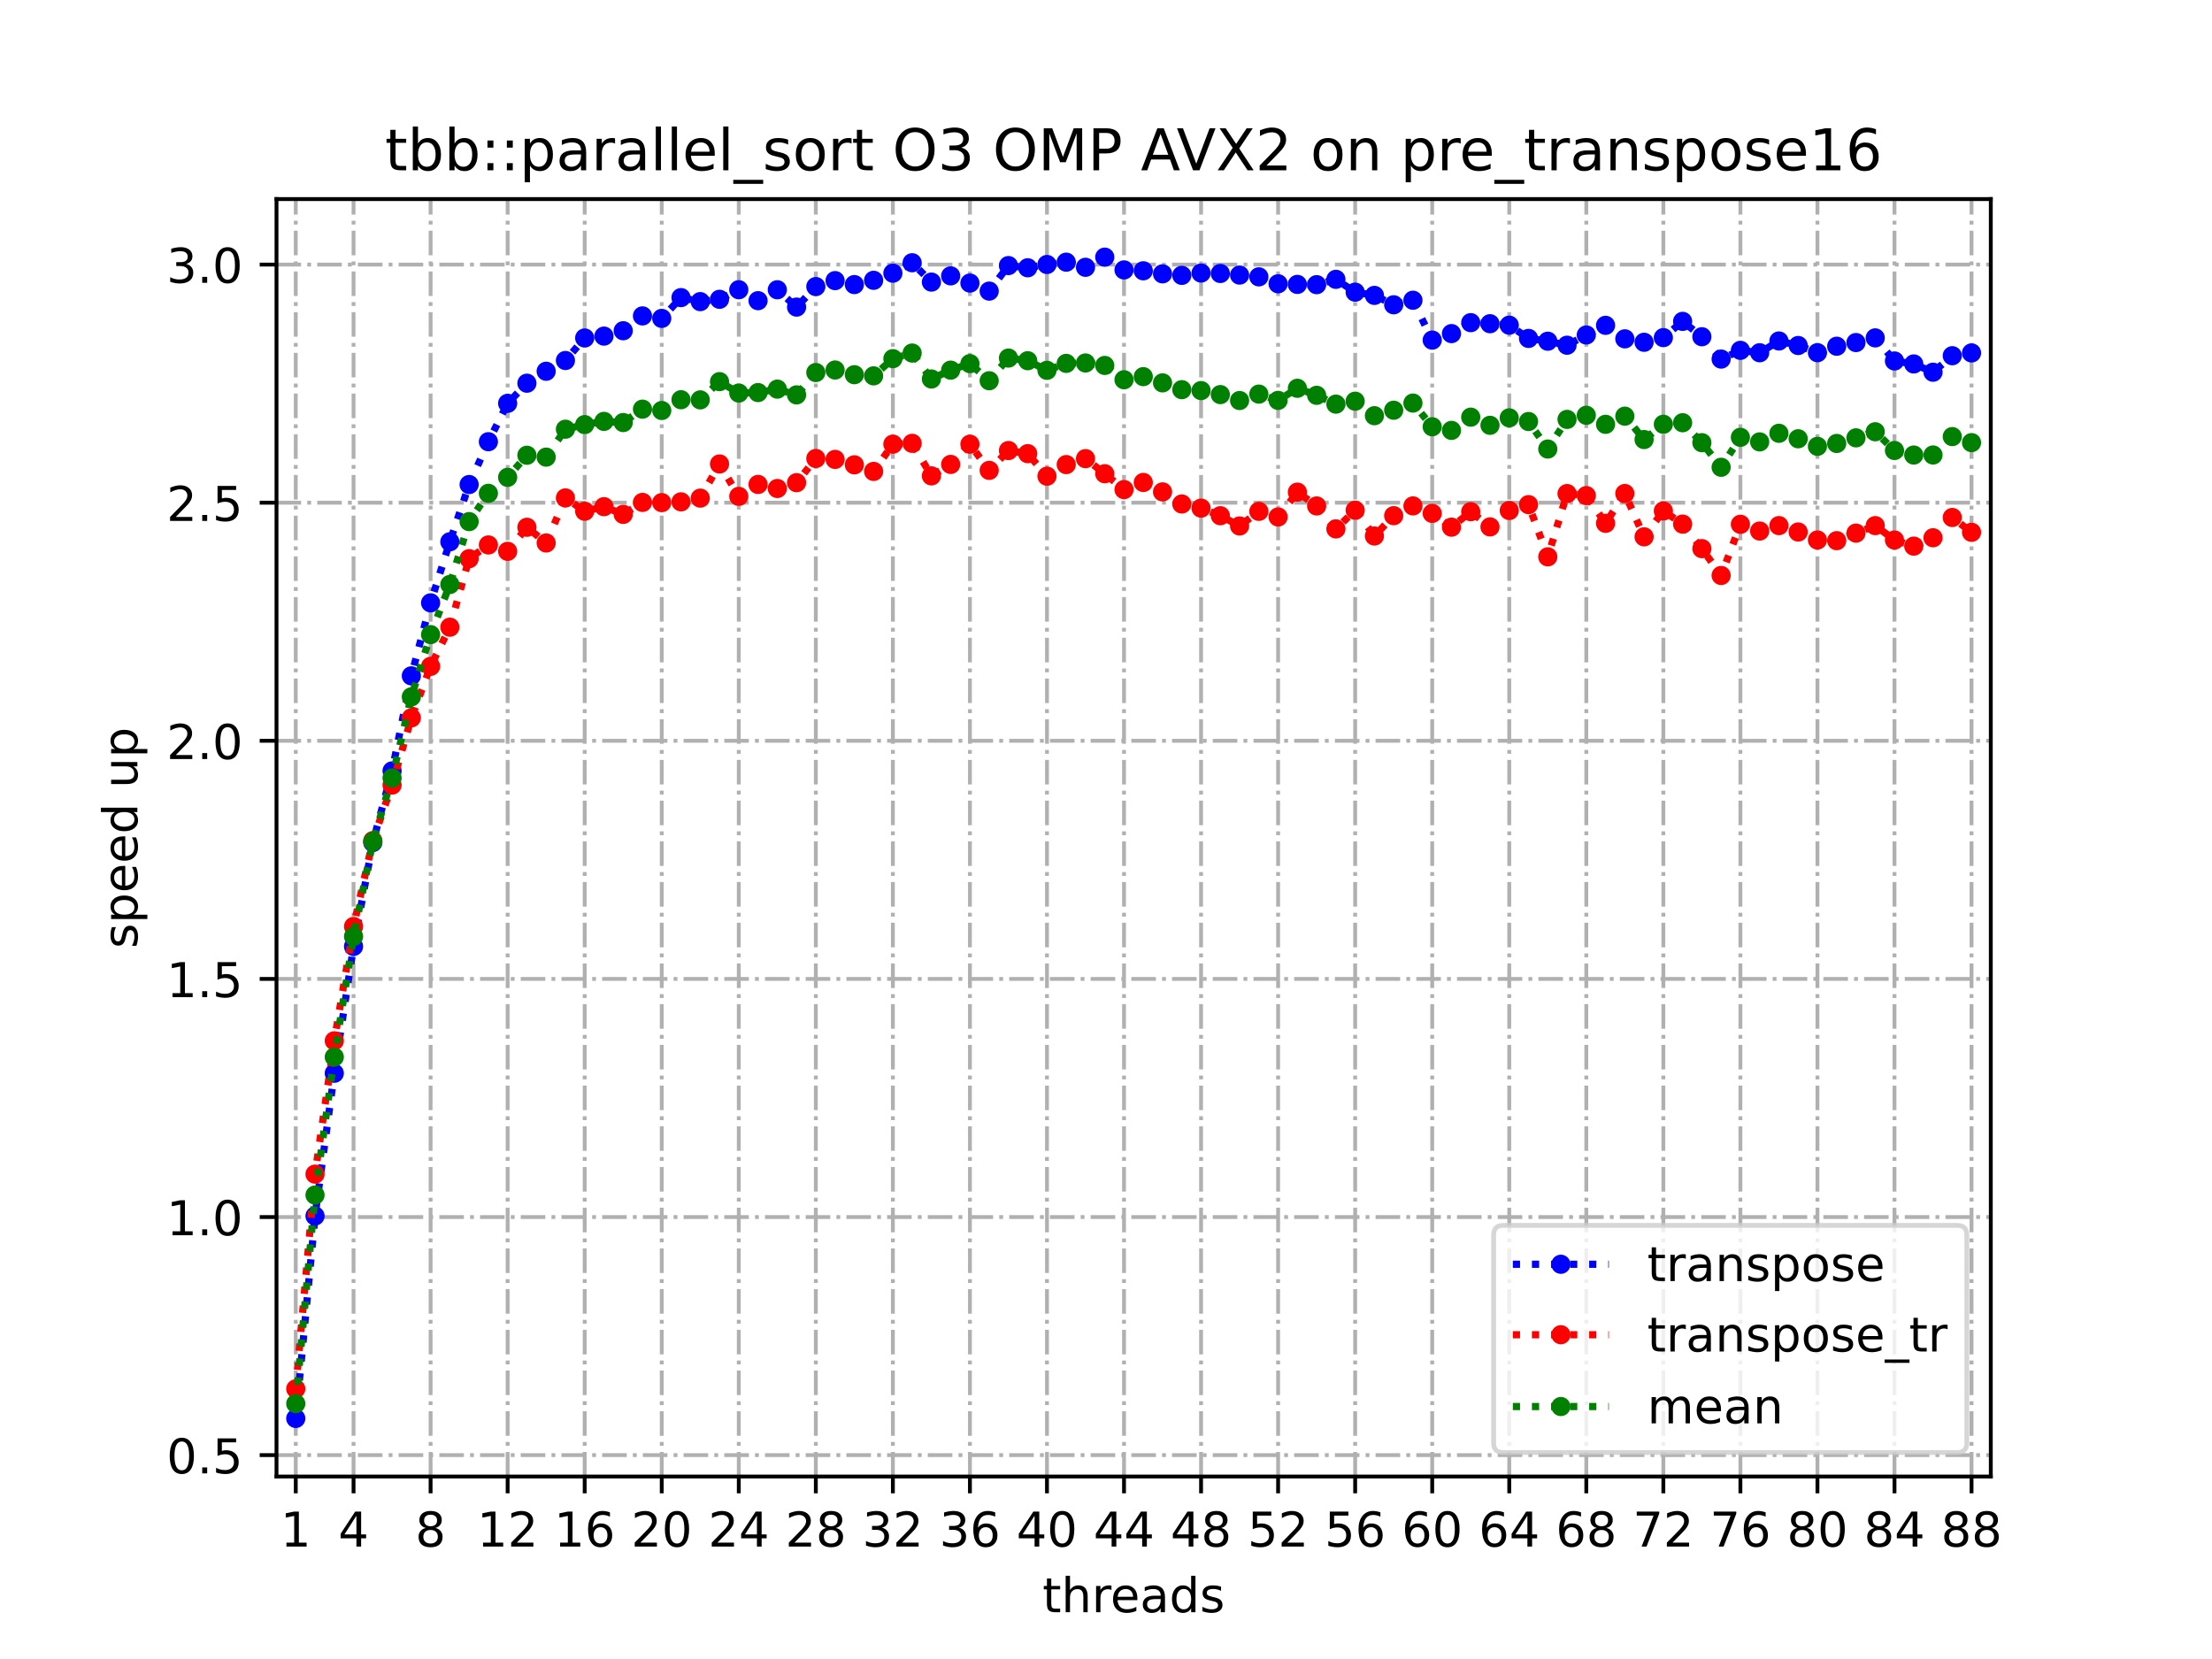 <?xml version="1.0" encoding="utf-8" standalone="no"?>
<!DOCTYPE svg PUBLIC "-//W3C//DTD SVG 1.1//EN"
  "http://www.w3.org/Graphics/SVG/1.1/DTD/svg11.dtd">
<!-- Created with matplotlib (https://matplotlib.org/) -->
<svg height="345.6pt" version="1.1" viewBox="0 0 460.8 345.6" width="460.8pt" xmlns="http://www.w3.org/2000/svg" xmlns:xlink="http://www.w3.org/1999/xlink">
 <defs>
  <style type="text/css">
*{stroke-linecap:butt;stroke-linejoin:round;}
  </style>
 </defs>
 <g id="figure_1">
  <g id="patch_1">
   <path d="M 0 345.6 
L 460.8 345.6 
L 460.8 0 
L 0 0 
z
" style="fill:#ffffff;"/>
  </g>
  <g id="axes_1">
   <g id="patch_2">
    <path d="M 57.6 307.584 
L 414.72 307.584 
L 414.72 41.472 
L 57.6 41.472 
z
" style="fill:#ffffff;"/>
   </g>
   <g id="matplotlib.axis_1">
    <g id="xtick_1">
     <g id="line2d_1">
      <path clip-path="url(#pe4132ba434)" d="M 61.613 307.584 
L 61.613 41.472 
" style="fill:none;stroke:#b0b0b0;stroke-dasharray:5.12,1.28,0.8,1.28;stroke-dashoffset:0;stroke-width:0.8;"/>
     </g>
     <g id="line2d_2">
      <defs>
       <path d="M 0 0 
L 0 3.5 
" id="mf9fcf11abf" style="stroke:#000000;stroke-width:0.8;"/>
      </defs>
      <g>
       <use style="stroke:#000000;stroke-width:0.8;" x="61.613" xlink:href="#mf9fcf11abf" y="307.584"/>
      </g>
     </g>
     <g id="text_1">
      <!-- 1 -->
      <defs>
       <path d="M 12.406 8.297 
L 28.516 8.297 
L 28.516 63.922 
L 10.984 60.406 
L 10.984 69.391 
L 28.422 72.906 
L 38.281 72.906 
L 38.281 8.297 
L 54.391 8.297 
L 54.391 0 
L 12.406 0 
z
" id="DejaVuSans-49"/>
      </defs>
      <g transform="translate(58.431 322.182)scale(0.1 -0.1)">
       <use xlink:href="#DejaVuSans-49"/>
      </g>
     </g>
    </g>
    <g id="xtick_2">
     <g id="line2d_3">
      <path clip-path="url(#pe4132ba434)" d="M 73.65 307.584 
L 73.65 41.472 
" style="fill:none;stroke:#b0b0b0;stroke-dasharray:5.12,1.28,0.8,1.28;stroke-dashoffset:0;stroke-width:0.8;"/>
     </g>
     <g id="line2d_4">
      <g>
       <use style="stroke:#000000;stroke-width:0.8;" x="73.65" xlink:href="#mf9fcf11abf" y="307.584"/>
      </g>
     </g>
     <g id="text_2">
      <!-- 4 -->
      <defs>
       <path d="M 37.797 64.312 
L 12.891 25.391 
L 37.797 25.391 
z
M 35.203 72.906 
L 47.609 72.906 
L 47.609 25.391 
L 58.016 25.391 
L 58.016 17.188 
L 47.609 17.188 
L 47.609 0 
L 37.797 0 
L 37.797 17.188 
L 4.891 17.188 
L 4.891 26.703 
z
" id="DejaVuSans-52"/>
      </defs>
      <g transform="translate(70.469 322.182)scale(0.1 -0.1)">
       <use xlink:href="#DejaVuSans-52"/>
      </g>
     </g>
    </g>
    <g id="xtick_3">
     <g id="line2d_5">
      <path clip-path="url(#pe4132ba434)" d="M 89.701 307.584 
L 89.701 41.472 
" style="fill:none;stroke:#b0b0b0;stroke-dasharray:5.12,1.28,0.8,1.28;stroke-dashoffset:0;stroke-width:0.8;"/>
     </g>
     <g id="line2d_6">
      <g>
       <use style="stroke:#000000;stroke-width:0.8;" x="89.701" xlink:href="#mf9fcf11abf" y="307.584"/>
      </g>
     </g>
     <g id="text_3">
      <!-- 8 -->
      <defs>
       <path d="M 31.781 34.625 
Q 24.75 34.625 20.719 30.859 
Q 16.703 27.094 16.703 20.516 
Q 16.703 13.922 20.719 10.156 
Q 24.75 6.391 31.781 6.391 
Q 38.812 6.391 42.859 10.172 
Q 46.922 13.969 46.922 20.516 
Q 46.922 27.094 42.891 30.859 
Q 38.875 34.625 31.781 34.625 
z
M 21.922 38.812 
Q 15.578 40.375 12.031 44.719 
Q 8.5 49.078 8.5 55.328 
Q 8.5 64.062 14.719 69.141 
Q 20.953 74.219 31.781 74.219 
Q 42.672 74.219 48.875 69.141 
Q 55.078 64.062 55.078 55.328 
Q 55.078 49.078 51.531 44.719 
Q 48 40.375 41.703 38.812 
Q 48.828 37.156 52.797 32.312 
Q 56.781 27.484 56.781 20.516 
Q 56.781 9.906 50.312 4.234 
Q 43.844 -1.422 31.781 -1.422 
Q 19.734 -1.422 13.25 4.234 
Q 6.781 9.906 6.781 20.516 
Q 6.781 27.484 10.781 32.312 
Q 14.797 37.156 21.922 38.812 
z
M 18.312 54.391 
Q 18.312 48.734 21.844 45.562 
Q 25.391 42.391 31.781 42.391 
Q 38.141 42.391 41.719 45.562 
Q 45.312 48.734 45.312 54.391 
Q 45.312 60.062 41.719 63.234 
Q 38.141 66.406 31.781 66.406 
Q 25.391 66.406 21.844 63.234 
Q 18.312 60.062 18.312 54.391 
z
" id="DejaVuSans-56"/>
      </defs>
      <g transform="translate(86.519 322.182)scale(0.1 -0.1)">
       <use xlink:href="#DejaVuSans-56"/>
      </g>
     </g>
    </g>
    <g id="xtick_4">
     <g id="line2d_7">
      <path clip-path="url(#pe4132ba434)" d="M 105.751 307.584 
L 105.751 41.472 
" style="fill:none;stroke:#b0b0b0;stroke-dasharray:5.12,1.28,0.8,1.28;stroke-dashoffset:0;stroke-width:0.8;"/>
     </g>
     <g id="line2d_8">
      <g>
       <use style="stroke:#000000;stroke-width:0.8;" x="105.751" xlink:href="#mf9fcf11abf" y="307.584"/>
      </g>
     </g>
     <g id="text_4">
      <!-- 12 -->
      <defs>
       <path d="M 19.188 8.297 
L 53.609 8.297 
L 53.609 0 
L 7.328 0 
L 7.328 8.297 
Q 12.938 14.109 22.625 23.891 
Q 32.328 33.688 34.812 36.531 
Q 39.547 41.844 41.422 45.531 
Q 43.312 49.219 43.312 52.781 
Q 43.312 58.594 39.234 62.25 
Q 35.156 65.922 28.609 65.922 
Q 23.969 65.922 18.812 64.312 
Q 13.672 62.703 7.812 59.422 
L 7.812 69.391 
Q 13.766 71.781 18.938 73 
Q 24.125 74.219 28.422 74.219 
Q 39.75 74.219 46.484 68.547 
Q 53.219 62.891 53.219 53.422 
Q 53.219 48.922 51.531 44.891 
Q 49.859 40.875 45.406 35.406 
Q 44.188 33.984 37.641 27.219 
Q 31.109 20.453 19.188 8.297 
z
" id="DejaVuSans-50"/>
      </defs>
      <g transform="translate(99.389 322.182)scale(0.1 -0.1)">
       <use xlink:href="#DejaVuSans-49"/>
       <use x="63.623" xlink:href="#DejaVuSans-50"/>
      </g>
     </g>
    </g>
    <g id="xtick_5">
     <g id="line2d_9">
      <path clip-path="url(#pe4132ba434)" d="M 121.801 307.584 
L 121.801 41.472 
" style="fill:none;stroke:#b0b0b0;stroke-dasharray:5.12,1.28,0.8,1.28;stroke-dashoffset:0;stroke-width:0.8;"/>
     </g>
     <g id="line2d_10">
      <g>
       <use style="stroke:#000000;stroke-width:0.8;" x="121.801" xlink:href="#mf9fcf11abf" y="307.584"/>
      </g>
     </g>
     <g id="text_5">
      <!-- 16 -->
      <defs>
       <path d="M 33.016 40.375 
Q 26.375 40.375 22.484 35.828 
Q 18.609 31.297 18.609 23.391 
Q 18.609 15.531 22.484 10.953 
Q 26.375 6.391 33.016 6.391 
Q 39.656 6.391 43.531 10.953 
Q 47.406 15.531 47.406 23.391 
Q 47.406 31.297 43.531 35.828 
Q 39.656 40.375 33.016 40.375 
z
M 52.594 71.297 
L 52.594 62.312 
Q 48.875 64.062 45.094 64.984 
Q 41.312 65.922 37.594 65.922 
Q 27.828 65.922 22.672 59.328 
Q 17.531 52.734 16.797 39.406 
Q 19.672 43.656 24.016 45.922 
Q 28.375 48.188 33.594 48.188 
Q 44.578 48.188 50.953 41.516 
Q 57.328 34.859 57.328 23.391 
Q 57.328 12.156 50.688 5.359 
Q 44.047 -1.422 33.016 -1.422 
Q 20.359 -1.422 13.672 8.266 
Q 6.984 17.969 6.984 36.375 
Q 6.984 53.656 15.188 63.938 
Q 23.391 74.219 37.203 74.219 
Q 40.922 74.219 44.703 73.484 
Q 48.484 72.75 52.594 71.297 
z
" id="DejaVuSans-54"/>
      </defs>
      <g transform="translate(115.439 322.182)scale(0.1 -0.1)">
       <use xlink:href="#DejaVuSans-49"/>
       <use x="63.623" xlink:href="#DejaVuSans-54"/>
      </g>
     </g>
    </g>
    <g id="xtick_6">
     <g id="line2d_11">
      <path clip-path="url(#pe4132ba434)" d="M 137.852 307.584 
L 137.852 41.472 
" style="fill:none;stroke:#b0b0b0;stroke-dasharray:5.12,1.28,0.8,1.28;stroke-dashoffset:0;stroke-width:0.8;"/>
     </g>
     <g id="line2d_12">
      <g>
       <use style="stroke:#000000;stroke-width:0.8;" x="137.852" xlink:href="#mf9fcf11abf" y="307.584"/>
      </g>
     </g>
     <g id="text_6">
      <!-- 20 -->
      <defs>
       <path d="M 31.781 66.406 
Q 24.172 66.406 20.328 58.906 
Q 16.5 51.422 16.5 36.375 
Q 16.5 21.391 20.328 13.891 
Q 24.172 6.391 31.781 6.391 
Q 39.453 6.391 43.281 13.891 
Q 47.125 21.391 47.125 36.375 
Q 47.125 51.422 43.281 58.906 
Q 39.453 66.406 31.781 66.406 
z
M 31.781 74.219 
Q 44.047 74.219 50.516 64.516 
Q 56.984 54.828 56.984 36.375 
Q 56.984 17.969 50.516 8.266 
Q 44.047 -1.422 31.781 -1.422 
Q 19.531 -1.422 13.062 8.266 
Q 6.594 17.969 6.594 36.375 
Q 6.594 54.828 13.062 64.516 
Q 19.531 74.219 31.781 74.219 
z
" id="DejaVuSans-48"/>
      </defs>
      <g transform="translate(131.489 322.182)scale(0.1 -0.1)">
       <use xlink:href="#DejaVuSans-50"/>
       <use x="63.623" xlink:href="#DejaVuSans-48"/>
      </g>
     </g>
    </g>
    <g id="xtick_7">
     <g id="line2d_13">
      <path clip-path="url(#pe4132ba434)" d="M 153.902 307.584 
L 153.902 41.472 
" style="fill:none;stroke:#b0b0b0;stroke-dasharray:5.12,1.28,0.8,1.28;stroke-dashoffset:0;stroke-width:0.8;"/>
     </g>
     <g id="line2d_14">
      <g>
       <use style="stroke:#000000;stroke-width:0.8;" x="153.902" xlink:href="#mf9fcf11abf" y="307.584"/>
      </g>
     </g>
     <g id="text_7">
      <!-- 24 -->
      <g transform="translate(147.54 322.182)scale(0.1 -0.1)">
       <use xlink:href="#DejaVuSans-50"/>
       <use x="63.623" xlink:href="#DejaVuSans-52"/>
      </g>
     </g>
    </g>
    <g id="xtick_8">
     <g id="line2d_15">
      <path clip-path="url(#pe4132ba434)" d="M 169.952 307.584 
L 169.952 41.472 
" style="fill:none;stroke:#b0b0b0;stroke-dasharray:5.12,1.28,0.8,1.28;stroke-dashoffset:0;stroke-width:0.8;"/>
     </g>
     <g id="line2d_16">
      <g>
       <use style="stroke:#000000;stroke-width:0.8;" x="169.952" xlink:href="#mf9fcf11abf" y="307.584"/>
      </g>
     </g>
     <g id="text_8">
      <!-- 28 -->
      <g transform="translate(163.59 322.182)scale(0.1 -0.1)">
       <use xlink:href="#DejaVuSans-50"/>
       <use x="63.623" xlink:href="#DejaVuSans-56"/>
      </g>
     </g>
    </g>
    <g id="xtick_9">
     <g id="line2d_17">
      <path clip-path="url(#pe4132ba434)" d="M 186.003 307.584 
L 186.003 41.472 
" style="fill:none;stroke:#b0b0b0;stroke-dasharray:5.12,1.28,0.8,1.28;stroke-dashoffset:0;stroke-width:0.8;"/>
     </g>
     <g id="line2d_18">
      <g>
       <use style="stroke:#000000;stroke-width:0.8;" x="186.003" xlink:href="#mf9fcf11abf" y="307.584"/>
      </g>
     </g>
     <g id="text_9">
      <!-- 32 -->
      <defs>
       <path d="M 40.578 39.312 
Q 47.656 37.797 51.625 33 
Q 55.609 28.219 55.609 21.188 
Q 55.609 10.406 48.188 4.484 
Q 40.766 -1.422 27.094 -1.422 
Q 22.516 -1.422 17.656 -0.516 
Q 12.797 0.391 7.625 2.203 
L 7.625 11.719 
Q 11.719 9.328 16.594 8.109 
Q 21.484 6.891 26.812 6.891 
Q 36.078 6.891 40.938 10.547 
Q 45.797 14.203 45.797 21.188 
Q 45.797 27.641 41.281 31.266 
Q 36.766 34.906 28.719 34.906 
L 20.219 34.906 
L 20.219 43.016 
L 29.109 43.016 
Q 36.375 43.016 40.234 45.922 
Q 44.094 48.828 44.094 54.297 
Q 44.094 59.906 40.109 62.906 
Q 36.141 65.922 28.719 65.922 
Q 24.656 65.922 20.016 65.031 
Q 15.375 64.156 9.812 62.312 
L 9.812 71.094 
Q 15.438 72.656 20.344 73.438 
Q 25.25 74.219 29.594 74.219 
Q 40.828 74.219 47.359 69.109 
Q 53.906 64.016 53.906 55.328 
Q 53.906 49.266 50.438 45.094 
Q 46.969 40.922 40.578 39.312 
z
" id="DejaVuSans-51"/>
      </defs>
      <g transform="translate(179.64 322.182)scale(0.1 -0.1)">
       <use xlink:href="#DejaVuSans-51"/>
       <use x="63.623" xlink:href="#DejaVuSans-50"/>
      </g>
     </g>
    </g>
    <g id="xtick_10">
     <g id="line2d_19">
      <path clip-path="url(#pe4132ba434)" d="M 202.053 307.584 
L 202.053 41.472 
" style="fill:none;stroke:#b0b0b0;stroke-dasharray:5.12,1.28,0.8,1.28;stroke-dashoffset:0;stroke-width:0.8;"/>
     </g>
     <g id="line2d_20">
      <g>
       <use style="stroke:#000000;stroke-width:0.8;" x="202.053" xlink:href="#mf9fcf11abf" y="307.584"/>
      </g>
     </g>
     <g id="text_10">
      <!-- 36 -->
      <g transform="translate(195.691 322.182)scale(0.1 -0.1)">
       <use xlink:href="#DejaVuSans-51"/>
       <use x="63.623" xlink:href="#DejaVuSans-54"/>
      </g>
     </g>
    </g>
    <g id="xtick_11">
     <g id="line2d_21">
      <path clip-path="url(#pe4132ba434)" d="M 218.103 307.584 
L 218.103 41.472 
" style="fill:none;stroke:#b0b0b0;stroke-dasharray:5.12,1.28,0.8,1.28;stroke-dashoffset:0;stroke-width:0.8;"/>
     </g>
     <g id="line2d_22">
      <g>
       <use style="stroke:#000000;stroke-width:0.8;" x="218.103" xlink:href="#mf9fcf11abf" y="307.584"/>
      </g>
     </g>
     <g id="text_11">
      <!-- 40 -->
      <g transform="translate(211.741 322.182)scale(0.1 -0.1)">
       <use xlink:href="#DejaVuSans-52"/>
       <use x="63.623" xlink:href="#DejaVuSans-48"/>
      </g>
     </g>
    </g>
    <g id="xtick_12">
     <g id="line2d_23">
      <path clip-path="url(#pe4132ba434)" d="M 234.154 307.584 
L 234.154 41.472 
" style="fill:none;stroke:#b0b0b0;stroke-dasharray:5.12,1.28,0.8,1.28;stroke-dashoffset:0;stroke-width:0.8;"/>
     </g>
     <g id="line2d_24">
      <g>
       <use style="stroke:#000000;stroke-width:0.8;" x="234.154" xlink:href="#mf9fcf11abf" y="307.584"/>
      </g>
     </g>
     <g id="text_12">
      <!-- 44 -->
      <g transform="translate(227.791 322.182)scale(0.1 -0.1)">
       <use xlink:href="#DejaVuSans-52"/>
       <use x="63.623" xlink:href="#DejaVuSans-52"/>
      </g>
     </g>
    </g>
    <g id="xtick_13">
     <g id="line2d_25">
      <path clip-path="url(#pe4132ba434)" d="M 250.204 307.584 
L 250.204 41.472 
" style="fill:none;stroke:#b0b0b0;stroke-dasharray:5.12,1.28,0.8,1.28;stroke-dashoffset:0;stroke-width:0.8;"/>
     </g>
     <g id="line2d_26">
      <g>
       <use style="stroke:#000000;stroke-width:0.8;" x="250.204" xlink:href="#mf9fcf11abf" y="307.584"/>
      </g>
     </g>
     <g id="text_13">
      <!-- 48 -->
      <g transform="translate(243.842 322.182)scale(0.1 -0.1)">
       <use xlink:href="#DejaVuSans-52"/>
       <use x="63.623" xlink:href="#DejaVuSans-56"/>
      </g>
     </g>
    </g>
    <g id="xtick_14">
     <g id="line2d_27">
      <path clip-path="url(#pe4132ba434)" d="M 266.254 307.584 
L 266.254 41.472 
" style="fill:none;stroke:#b0b0b0;stroke-dasharray:5.12,1.28,0.8,1.28;stroke-dashoffset:0;stroke-width:0.8;"/>
     </g>
     <g id="line2d_28">
      <g>
       <use style="stroke:#000000;stroke-width:0.8;" x="266.254" xlink:href="#mf9fcf11abf" y="307.584"/>
      </g>
     </g>
     <g id="text_14">
      <!-- 52 -->
      <defs>
       <path d="M 10.797 72.906 
L 49.516 72.906 
L 49.516 64.594 
L 19.828 64.594 
L 19.828 46.734 
Q 21.969 47.469 24.109 47.828 
Q 26.266 48.188 28.422 48.188 
Q 40.625 48.188 47.75 41.5 
Q 54.891 34.812 54.891 23.391 
Q 54.891 11.625 47.562 5.094 
Q 40.234 -1.422 26.906 -1.422 
Q 22.312 -1.422 17.547 -0.641 
Q 12.797 0.141 7.719 1.703 
L 7.719 11.625 
Q 12.109 9.234 16.797 8.062 
Q 21.484 6.891 26.703 6.891 
Q 35.156 6.891 40.078 11.328 
Q 45.016 15.766 45.016 23.391 
Q 45.016 31 40.078 35.438 
Q 35.156 39.891 26.703 39.891 
Q 22.75 39.891 18.812 39.016 
Q 14.891 38.141 10.797 36.281 
z
" id="DejaVuSans-53"/>
      </defs>
      <g transform="translate(259.892 322.182)scale(0.1 -0.1)">
       <use xlink:href="#DejaVuSans-53"/>
       <use x="63.623" xlink:href="#DejaVuSans-50"/>
      </g>
     </g>
    </g>
    <g id="xtick_15">
     <g id="line2d_29">
      <path clip-path="url(#pe4132ba434)" d="M 282.305 307.584 
L 282.305 41.472 
" style="fill:none;stroke:#b0b0b0;stroke-dasharray:5.12,1.28,0.8,1.28;stroke-dashoffset:0;stroke-width:0.8;"/>
     </g>
     <g id="line2d_30">
      <g>
       <use style="stroke:#000000;stroke-width:0.8;" x="282.305" xlink:href="#mf9fcf11abf" y="307.584"/>
      </g>
     </g>
     <g id="text_15">
      <!-- 56 -->
      <g transform="translate(275.942 322.182)scale(0.1 -0.1)">
       <use xlink:href="#DejaVuSans-53"/>
       <use x="63.623" xlink:href="#DejaVuSans-54"/>
      </g>
     </g>
    </g>
    <g id="xtick_16">
     <g id="line2d_31">
      <path clip-path="url(#pe4132ba434)" d="M 298.355 307.584 
L 298.355 41.472 
" style="fill:none;stroke:#b0b0b0;stroke-dasharray:5.12,1.28,0.8,1.28;stroke-dashoffset:0;stroke-width:0.8;"/>
     </g>
     <g id="line2d_32">
      <g>
       <use style="stroke:#000000;stroke-width:0.8;" x="298.355" xlink:href="#mf9fcf11abf" y="307.584"/>
      </g>
     </g>
     <g id="text_16">
      <!-- 60 -->
      <g transform="translate(291.993 322.182)scale(0.1 -0.1)">
       <use xlink:href="#DejaVuSans-54"/>
       <use x="63.623" xlink:href="#DejaVuSans-48"/>
      </g>
     </g>
    </g>
    <g id="xtick_17">
     <g id="line2d_33">
      <path clip-path="url(#pe4132ba434)" d="M 314.405 307.584 
L 314.405 41.472 
" style="fill:none;stroke:#b0b0b0;stroke-dasharray:5.12,1.28,0.8,1.28;stroke-dashoffset:0;stroke-width:0.8;"/>
     </g>
     <g id="line2d_34">
      <g>
       <use style="stroke:#000000;stroke-width:0.8;" x="314.405" xlink:href="#mf9fcf11abf" y="307.584"/>
      </g>
     </g>
     <g id="text_17">
      <!-- 64 -->
      <g transform="translate(308.043 322.182)scale(0.1 -0.1)">
       <use xlink:href="#DejaVuSans-54"/>
       <use x="63.623" xlink:href="#DejaVuSans-52"/>
      </g>
     </g>
    </g>
    <g id="xtick_18">
     <g id="line2d_35">
      <path clip-path="url(#pe4132ba434)" d="M 330.456 307.584 
L 330.456 41.472 
" style="fill:none;stroke:#b0b0b0;stroke-dasharray:5.12,1.28,0.8,1.28;stroke-dashoffset:0;stroke-width:0.8;"/>
     </g>
     <g id="line2d_36">
      <g>
       <use style="stroke:#000000;stroke-width:0.8;" x="330.456" xlink:href="#mf9fcf11abf" y="307.584"/>
      </g>
     </g>
     <g id="text_18">
      <!-- 68 -->
      <g transform="translate(324.093 322.182)scale(0.1 -0.1)">
       <use xlink:href="#DejaVuSans-54"/>
       <use x="63.623" xlink:href="#DejaVuSans-56"/>
      </g>
     </g>
    </g>
    <g id="xtick_19">
     <g id="line2d_37">
      <path clip-path="url(#pe4132ba434)" d="M 346.506 307.584 
L 346.506 41.472 
" style="fill:none;stroke:#b0b0b0;stroke-dasharray:5.12,1.28,0.8,1.28;stroke-dashoffset:0;stroke-width:0.8;"/>
     </g>
     <g id="line2d_38">
      <g>
       <use style="stroke:#000000;stroke-width:0.8;" x="346.506" xlink:href="#mf9fcf11abf" y="307.584"/>
      </g>
     </g>
     <g id="text_19">
      <!-- 72 -->
      <defs>
       <path d="M 8.203 72.906 
L 55.078 72.906 
L 55.078 68.703 
L 28.609 0 
L 18.312 0 
L 43.219 64.594 
L 8.203 64.594 
z
" id="DejaVuSans-55"/>
      </defs>
      <g transform="translate(340.144 322.182)scale(0.1 -0.1)">
       <use xlink:href="#DejaVuSans-55"/>
       <use x="63.623" xlink:href="#DejaVuSans-50"/>
      </g>
     </g>
    </g>
    <g id="xtick_20">
     <g id="line2d_39">
      <path clip-path="url(#pe4132ba434)" d="M 362.556 307.584 
L 362.556 41.472 
" style="fill:none;stroke:#b0b0b0;stroke-dasharray:5.12,1.28,0.8,1.28;stroke-dashoffset:0;stroke-width:0.8;"/>
     </g>
     <g id="line2d_40">
      <g>
       <use style="stroke:#000000;stroke-width:0.8;" x="362.556" xlink:href="#mf9fcf11abf" y="307.584"/>
      </g>
     </g>
     <g id="text_20">
      <!-- 76 -->
      <g transform="translate(356.194 322.182)scale(0.1 -0.1)">
       <use xlink:href="#DejaVuSans-55"/>
       <use x="63.623" xlink:href="#DejaVuSans-54"/>
      </g>
     </g>
    </g>
    <g id="xtick_21">
     <g id="line2d_41">
      <path clip-path="url(#pe4132ba434)" d="M 378.607 307.584 
L 378.607 41.472 
" style="fill:none;stroke:#b0b0b0;stroke-dasharray:5.12,1.28,0.8,1.28;stroke-dashoffset:0;stroke-width:0.8;"/>
     </g>
     <g id="line2d_42">
      <g>
       <use style="stroke:#000000;stroke-width:0.8;" x="378.607" xlink:href="#mf9fcf11abf" y="307.584"/>
      </g>
     </g>
     <g id="text_21">
      <!-- 80 -->
      <g transform="translate(372.244 322.182)scale(0.1 -0.1)">
       <use xlink:href="#DejaVuSans-56"/>
       <use x="63.623" xlink:href="#DejaVuSans-48"/>
      </g>
     </g>
    </g>
    <g id="xtick_22">
     <g id="line2d_43">
      <path clip-path="url(#pe4132ba434)" d="M 394.657 307.584 
L 394.657 41.472 
" style="fill:none;stroke:#b0b0b0;stroke-dasharray:5.12,1.28,0.8,1.28;stroke-dashoffset:0;stroke-width:0.8;"/>
     </g>
     <g id="line2d_44">
      <g>
       <use style="stroke:#000000;stroke-width:0.8;" x="394.657" xlink:href="#mf9fcf11abf" y="307.584"/>
      </g>
     </g>
     <g id="text_22">
      <!-- 84 -->
      <g transform="translate(388.295 322.182)scale(0.1 -0.1)">
       <use xlink:href="#DejaVuSans-56"/>
       <use x="63.623" xlink:href="#DejaVuSans-52"/>
      </g>
     </g>
    </g>
    <g id="xtick_23">
     <g id="line2d_45">
      <path clip-path="url(#pe4132ba434)" d="M 410.707 307.584 
L 410.707 41.472 
" style="fill:none;stroke:#b0b0b0;stroke-dasharray:5.12,1.28,0.8,1.28;stroke-dashoffset:0;stroke-width:0.8;"/>
     </g>
     <g id="line2d_46">
      <g>
       <use style="stroke:#000000;stroke-width:0.8;" x="410.707" xlink:href="#mf9fcf11abf" y="307.584"/>
      </g>
     </g>
     <g id="text_23">
      <!-- 88 -->
      <g transform="translate(404.345 322.182)scale(0.1 -0.1)">
       <use xlink:href="#DejaVuSans-56"/>
       <use x="63.623" xlink:href="#DejaVuSans-56"/>
      </g>
     </g>
    </g>
    <g id="text_24">
     <!-- threads -->
     <defs>
      <path d="M 18.312 70.219 
L 18.312 54.688 
L 36.812 54.688 
L 36.812 47.703 
L 18.312 47.703 
L 18.312 18.016 
Q 18.312 11.328 20.141 9.422 
Q 21.969 7.516 27.594 7.516 
L 36.812 7.516 
L 36.812 0 
L 27.594 0 
Q 17.188 0 13.234 3.875 
Q 9.281 7.766 9.281 18.016 
L 9.281 47.703 
L 2.688 47.703 
L 2.688 54.688 
L 9.281 54.688 
L 9.281 70.219 
z
" id="DejaVuSans-116"/>
      <path d="M 54.891 33.016 
L 54.891 0 
L 45.906 0 
L 45.906 32.719 
Q 45.906 40.484 42.875 44.328 
Q 39.844 48.188 33.797 48.188 
Q 26.516 48.188 22.312 43.547 
Q 18.109 38.922 18.109 30.906 
L 18.109 0 
L 9.078 0 
L 9.078 75.984 
L 18.109 75.984 
L 18.109 46.188 
Q 21.344 51.125 25.703 53.562 
Q 30.078 56 35.797 56 
Q 45.219 56 50.047 50.172 
Q 54.891 44.344 54.891 33.016 
z
" id="DejaVuSans-104"/>
      <path d="M 41.109 46.297 
Q 39.594 47.172 37.812 47.578 
Q 36.031 48 33.891 48 
Q 26.266 48 22.188 43.047 
Q 18.109 38.094 18.109 28.812 
L 18.109 0 
L 9.078 0 
L 9.078 54.688 
L 18.109 54.688 
L 18.109 46.188 
Q 20.953 51.172 25.484 53.578 
Q 30.031 56 36.531 56 
Q 37.453 56 38.578 55.875 
Q 39.703 55.766 41.062 55.516 
z
" id="DejaVuSans-114"/>
      <path d="M 56.203 29.594 
L 56.203 25.203 
L 14.891 25.203 
Q 15.484 15.922 20.484 11.062 
Q 25.484 6.203 34.422 6.203 
Q 39.594 6.203 44.453 7.469 
Q 49.312 8.734 54.109 11.281 
L 54.109 2.781 
Q 49.266 0.734 44.188 -0.344 
Q 39.109 -1.422 33.891 -1.422 
Q 20.797 -1.422 13.156 6.188 
Q 5.516 13.812 5.516 26.812 
Q 5.516 40.234 12.766 48.109 
Q 20.016 56 32.328 56 
Q 43.359 56 49.781 48.891 
Q 56.203 41.797 56.203 29.594 
z
M 47.219 32.234 
Q 47.125 39.594 43.094 43.984 
Q 39.062 48.391 32.422 48.391 
Q 24.906 48.391 20.391 44.141 
Q 15.875 39.891 15.188 32.172 
z
" id="DejaVuSans-101"/>
      <path d="M 34.281 27.484 
Q 23.391 27.484 19.188 25 
Q 14.984 22.516 14.984 16.5 
Q 14.984 11.719 18.141 8.906 
Q 21.297 6.109 26.703 6.109 
Q 34.188 6.109 38.703 11.406 
Q 43.219 16.703 43.219 25.484 
L 43.219 27.484 
z
M 52.203 31.203 
L 52.203 0 
L 43.219 0 
L 43.219 8.297 
Q 40.141 3.328 35.547 0.953 
Q 30.953 -1.422 24.312 -1.422 
Q 15.922 -1.422 10.953 3.297 
Q 6 8.016 6 15.922 
Q 6 25.141 12.172 29.828 
Q 18.359 34.516 30.609 34.516 
L 43.219 34.516 
L 43.219 35.406 
Q 43.219 41.609 39.141 45 
Q 35.062 48.391 27.688 48.391 
Q 23 48.391 18.547 47.266 
Q 14.109 46.141 10.016 43.891 
L 10.016 52.203 
Q 14.938 54.109 19.578 55.047 
Q 24.219 56 28.609 56 
Q 40.484 56 46.344 49.844 
Q 52.203 43.703 52.203 31.203 
z
" id="DejaVuSans-97"/>
      <path d="M 45.406 46.391 
L 45.406 75.984 
L 54.391 75.984 
L 54.391 0 
L 45.406 0 
L 45.406 8.203 
Q 42.578 3.328 38.25 0.953 
Q 33.938 -1.422 27.875 -1.422 
Q 17.969 -1.422 11.734 6.484 
Q 5.516 14.406 5.516 27.297 
Q 5.516 40.188 11.734 48.094 
Q 17.969 56 27.875 56 
Q 33.938 56 38.25 53.625 
Q 42.578 51.266 45.406 46.391 
z
M 14.797 27.297 
Q 14.797 17.391 18.875 11.75 
Q 22.953 6.109 30.078 6.109 
Q 37.203 6.109 41.297 11.75 
Q 45.406 17.391 45.406 27.297 
Q 45.406 37.203 41.297 42.844 
Q 37.203 48.484 30.078 48.484 
Q 22.953 48.484 18.875 42.844 
Q 14.797 37.203 14.797 27.297 
z
" id="DejaVuSans-100"/>
      <path d="M 44.281 53.078 
L 44.281 44.578 
Q 40.484 46.531 36.375 47.5 
Q 32.281 48.484 27.875 48.484 
Q 21.188 48.484 17.844 46.438 
Q 14.5 44.391 14.5 40.281 
Q 14.5 37.156 16.891 35.375 
Q 19.281 33.594 26.516 31.984 
L 29.594 31.297 
Q 39.156 29.25 43.188 25.516 
Q 47.219 21.781 47.219 15.094 
Q 47.219 7.469 41.188 3.016 
Q 35.156 -1.422 24.609 -1.422 
Q 20.219 -1.422 15.453 -0.562 
Q 10.688 0.297 5.422 2 
L 5.422 11.281 
Q 10.406 8.688 15.234 7.391 
Q 20.062 6.109 24.812 6.109 
Q 31.156 6.109 34.562 8.281 
Q 37.984 10.453 37.984 14.406 
Q 37.984 18.062 35.516 20.016 
Q 33.062 21.969 24.703 23.781 
L 21.578 24.516 
Q 13.234 26.266 9.516 29.906 
Q 5.812 33.547 5.812 39.891 
Q 5.812 47.609 11.281 51.797 
Q 16.75 56 26.812 56 
Q 31.781 56 36.172 55.266 
Q 40.578 54.547 44.281 53.078 
z
" id="DejaVuSans-115"/>
     </defs>
     <g transform="translate(217.169 335.861)scale(0.1 -0.1)">
      <use xlink:href="#DejaVuSans-116"/>
      <use x="39.209" xlink:href="#DejaVuSans-104"/>
      <use x="102.588" xlink:href="#DejaVuSans-114"/>
      <use x="141.451" xlink:href="#DejaVuSans-101"/>
      <use x="202.975" xlink:href="#DejaVuSans-97"/>
      <use x="264.254" xlink:href="#DejaVuSans-100"/>
      <use x="327.73" xlink:href="#DejaVuSans-115"/>
     </g>
    </g>
   </g>
   <g id="matplotlib.axis_2">
    <g id="ytick_1">
     <g id="line2d_47">
      <path clip-path="url(#pe4132ba434)" d="M 57.6 303.131 
L 414.72 303.131 
" style="fill:none;stroke:#b0b0b0;stroke-dasharray:5.12,1.28,0.8,1.28;stroke-dashoffset:0;stroke-width:0.8;"/>
     </g>
     <g id="line2d_48">
      <defs>
       <path d="M 0 0 
L -3.5 0 
" id="m9ae717290b" style="stroke:#000000;stroke-width:0.8;"/>
      </defs>
      <g>
       <use style="stroke:#000000;stroke-width:0.8;" x="57.6" xlink:href="#m9ae717290b" y="303.131"/>
      </g>
     </g>
     <g id="text_25">
      <!-- 0.5 -->
      <defs>
       <path d="M 10.688 12.406 
L 21 12.406 
L 21 0 
L 10.688 0 
z
" id="DejaVuSans-46"/>
      </defs>
      <g transform="translate(34.697 306.93)scale(0.1 -0.1)">
       <use xlink:href="#DejaVuSans-48"/>
       <use x="63.623" xlink:href="#DejaVuSans-46"/>
       <use x="95.41" xlink:href="#DejaVuSans-53"/>
      </g>
     </g>
    </g>
    <g id="ytick_2">
     <g id="line2d_49">
      <path clip-path="url(#pe4132ba434)" d="M 57.6 253.528 
L 414.72 253.528 
" style="fill:none;stroke:#b0b0b0;stroke-dasharray:5.12,1.28,0.8,1.28;stroke-dashoffset:0;stroke-width:0.8;"/>
     </g>
     <g id="line2d_50">
      <g>
       <use style="stroke:#000000;stroke-width:0.8;" x="57.6" xlink:href="#m9ae717290b" y="253.528"/>
      </g>
     </g>
     <g id="text_26">
      <!-- 1.0 -->
      <g transform="translate(34.697 257.327)scale(0.1 -0.1)">
       <use xlink:href="#DejaVuSans-49"/>
       <use x="63.623" xlink:href="#DejaVuSans-46"/>
       <use x="95.41" xlink:href="#DejaVuSans-48"/>
      </g>
     </g>
    </g>
    <g id="ytick_3">
     <g id="line2d_51">
      <path clip-path="url(#pe4132ba434)" d="M 57.6 203.925 
L 414.72 203.925 
" style="fill:none;stroke:#b0b0b0;stroke-dasharray:5.12,1.28,0.8,1.28;stroke-dashoffset:0;stroke-width:0.8;"/>
     </g>
     <g id="line2d_52">
      <g>
       <use style="stroke:#000000;stroke-width:0.8;" x="57.6" xlink:href="#m9ae717290b" y="203.925"/>
      </g>
     </g>
     <g id="text_27">
      <!-- 1.5 -->
      <g transform="translate(34.697 207.724)scale(0.1 -0.1)">
       <use xlink:href="#DejaVuSans-49"/>
       <use x="63.623" xlink:href="#DejaVuSans-46"/>
       <use x="95.41" xlink:href="#DejaVuSans-53"/>
      </g>
     </g>
    </g>
    <g id="ytick_4">
     <g id="line2d_53">
      <path clip-path="url(#pe4132ba434)" d="M 57.6 154.322 
L 414.72 154.322 
" style="fill:none;stroke:#b0b0b0;stroke-dasharray:5.12,1.28,0.8,1.28;stroke-dashoffset:0;stroke-width:0.8;"/>
     </g>
     <g id="line2d_54">
      <g>
       <use style="stroke:#000000;stroke-width:0.8;" x="57.6" xlink:href="#m9ae717290b" y="154.322"/>
      </g>
     </g>
     <g id="text_28">
      <!-- 2.0 -->
      <g transform="translate(34.697 158.121)scale(0.1 -0.1)">
       <use xlink:href="#DejaVuSans-50"/>
       <use x="63.623" xlink:href="#DejaVuSans-46"/>
       <use x="95.41" xlink:href="#DejaVuSans-48"/>
      </g>
     </g>
    </g>
    <g id="ytick_5">
     <g id="line2d_55">
      <path clip-path="url(#pe4132ba434)" d="M 57.6 104.719 
L 414.72 104.719 
" style="fill:none;stroke:#b0b0b0;stroke-dasharray:5.12,1.28,0.8,1.28;stroke-dashoffset:0;stroke-width:0.8;"/>
     </g>
     <g id="line2d_56">
      <g>
       <use style="stroke:#000000;stroke-width:0.8;" x="57.6" xlink:href="#m9ae717290b" y="104.719"/>
      </g>
     </g>
     <g id="text_29">
      <!-- 2.5 -->
      <g transform="translate(34.697 108.518)scale(0.1 -0.1)">
       <use xlink:href="#DejaVuSans-50"/>
       <use x="63.623" xlink:href="#DejaVuSans-46"/>
       <use x="95.41" xlink:href="#DejaVuSans-53"/>
      </g>
     </g>
    </g>
    <g id="ytick_6">
     <g id="line2d_57">
      <path clip-path="url(#pe4132ba434)" d="M 57.6 55.116 
L 414.72 55.116 
" style="fill:none;stroke:#b0b0b0;stroke-dasharray:5.12,1.28,0.8,1.28;stroke-dashoffset:0;stroke-width:0.8;"/>
     </g>
     <g id="line2d_58">
      <g>
       <use style="stroke:#000000;stroke-width:0.8;" x="57.6" xlink:href="#m9ae717290b" y="55.116"/>
      </g>
     </g>
     <g id="text_30">
      <!-- 3.0 -->
      <g transform="translate(34.697 58.915)scale(0.1 -0.1)">
       <use xlink:href="#DejaVuSans-51"/>
       <use x="63.623" xlink:href="#DejaVuSans-46"/>
       <use x="95.41" xlink:href="#DejaVuSans-48"/>
      </g>
     </g>
    </g>
    <g id="text_31">
     <!-- speed up -->
     <defs>
      <path d="M 18.109 8.203 
L 18.109 -20.797 
L 9.078 -20.797 
L 9.078 54.688 
L 18.109 54.688 
L 18.109 46.391 
Q 20.953 51.266 25.266 53.625 
Q 29.594 56 35.594 56 
Q 45.562 56 51.781 48.094 
Q 58.016 40.188 58.016 27.297 
Q 58.016 14.406 51.781 6.484 
Q 45.562 -1.422 35.594 -1.422 
Q 29.594 -1.422 25.266 0.953 
Q 20.953 3.328 18.109 8.203 
z
M 48.688 27.297 
Q 48.688 37.203 44.609 42.844 
Q 40.531 48.484 33.406 48.484 
Q 26.266 48.484 22.188 42.844 
Q 18.109 37.203 18.109 27.297 
Q 18.109 17.391 22.188 11.75 
Q 26.266 6.109 33.406 6.109 
Q 40.531 6.109 44.609 11.75 
Q 48.688 17.391 48.688 27.297 
z
" id="DejaVuSans-112"/>
      <path id="DejaVuSans-32"/>
      <path d="M 8.5 21.578 
L 8.5 54.688 
L 17.484 54.688 
L 17.484 21.922 
Q 17.484 14.156 20.5 10.266 
Q 23.531 6.391 29.594 6.391 
Q 36.859 6.391 41.078 11.031 
Q 45.312 15.672 45.312 23.688 
L 45.312 54.688 
L 54.297 54.688 
L 54.297 0 
L 45.312 0 
L 45.312 8.406 
Q 42.047 3.422 37.719 1 
Q 33.406 -1.422 27.688 -1.422 
Q 18.266 -1.422 13.375 4.438 
Q 8.5 10.297 8.5 21.578 
z
M 31.109 56 
z
" id="DejaVuSans-117"/>
     </defs>
     <g transform="translate(28.617 197.566)rotate(-90)scale(0.1 -0.1)">
      <use xlink:href="#DejaVuSans-115"/>
      <use x="52.1" xlink:href="#DejaVuSans-112"/>
      <use x="115.576" xlink:href="#DejaVuSans-101"/>
      <use x="177.1" xlink:href="#DejaVuSans-101"/>
      <use x="238.623" xlink:href="#DejaVuSans-100"/>
      <use x="302.1" xlink:href="#DejaVuSans-32"/>
      <use x="333.887" xlink:href="#DejaVuSans-117"/>
      <use x="397.266" xlink:href="#DejaVuSans-112"/>
     </g>
    </g>
   </g>
   <g id="line2d_59">
    <path clip-path="url(#pe4132ba434)" d="M 61.613 295.488 
L 65.625 253.31 
L 69.638 223.579 
L 73.65 197.157 
L 77.663 175.512 
L 81.676 160.595 
L 85.688 140.791 
L 89.701 125.588 
L 93.713 112.862 
L 97.726 100.937 
L 101.738 92.018 
L 105.751 84.025 
L 109.764 79.83 
L 113.776 77.34 
L 117.789 75.099 
L 121.801 70.409 
L 125.814 70.018 
L 129.827 68.9 
L 133.839 65.81 
L 137.852 66.329 
L 141.864 61.996 
L 145.877 62.833 
L 149.889 62.348 
L 153.902 60.357 
L 157.915 62.637 
L 161.927 60.362 
L 165.94 63.974 
L 169.952 59.7 
L 173.965 58.457 
L 177.978 59.285 
L 181.99 58.394 
L 186.003 56.908 
L 190.015 54.733 
L 194.028 58.765 
L 198.04 57.47 
L 202.053 58.969 
L 206.066 60.645 
L 210.078 55.326 
L 214.091 55.783 
L 218.103 55.095 
L 222.116 54.613 
L 226.129 55.684 
L 230.141 53.568 
L 234.154 56.228 
L 238.166 56.414 
L 242.179 57.049 
L 246.191 57.364 
L 250.204 56.879 
L 254.217 56.973 
L 258.229 57.305 
L 262.242 57.674 
L 266.254 59.117 
L 270.267 59.248 
L 274.28 59.302 
L 278.292 58.191 
L 282.305 60.864 
L 286.317 61.537 
L 290.33 63.492 
L 294.342 62.546 
L 298.355 70.852 
L 302.368 69.494 
L 306.38 67.214 
L 310.393 67.436 
L 314.405 67.743 
L 318.418 70.498 
L 322.431 71.082 
L 326.443 71.915 
L 330.456 69.782 
L 334.468 67.773 
L 338.481 70.587 
L 342.493 71.303 
L 346.506 70.334 
L 350.519 66.949 
L 354.531 70.148 
L 358.544 74.803 
L 362.556 72.984 
L 366.569 73.484 
L 370.582 71.033 
L 374.594 71.976 
L 378.607 73.471 
L 382.619 72.129 
L 386.632 71.361 
L 390.644 70.388 
L 394.657 75.198 
L 398.67 75.818 
L 402.682 77.54 
L 406.695 74.102 
L 410.707 73.523 
" style="fill:none;stroke:#0000ff;stroke-dasharray:1.5,2.475;stroke-dashoffset:0;stroke-width:1.5;"/>
    <defs>
     <path d="M 0 1.5 
C 0.398 1.5 0.779 1.342 1.061 1.061 
C 1.342 0.779 1.5 0.398 1.5 0 
C 1.5 -0.398 1.342 -0.779 1.061 -1.061 
C 0.779 -1.342 0.398 -1.5 0 -1.5 
C -0.398 -1.5 -0.779 -1.342 -1.061 -1.061 
C -1.342 -0.779 -1.5 -0.398 -1.5 0 
C -1.5 0.398 -1.342 0.779 -1.061 1.061 
C -0.779 1.342 -0.398 1.5 0 1.5 
z
" id="m5595f4f402" style="stroke:#0000ff;"/>
    </defs>
    <g clip-path="url(#pe4132ba434)">
     <use style="fill:#0000ff;stroke:#0000ff;" x="61.613" xlink:href="#m5595f4f402" y="295.488"/>
     <use style="fill:#0000ff;stroke:#0000ff;" x="65.625" xlink:href="#m5595f4f402" y="253.31"/>
     <use style="fill:#0000ff;stroke:#0000ff;" x="69.638" xlink:href="#m5595f4f402" y="223.579"/>
     <use style="fill:#0000ff;stroke:#0000ff;" x="73.65" xlink:href="#m5595f4f402" y="197.157"/>
     <use style="fill:#0000ff;stroke:#0000ff;" x="77.663" xlink:href="#m5595f4f402" y="175.512"/>
     <use style="fill:#0000ff;stroke:#0000ff;" x="81.676" xlink:href="#m5595f4f402" y="160.595"/>
     <use style="fill:#0000ff;stroke:#0000ff;" x="85.688" xlink:href="#m5595f4f402" y="140.791"/>
     <use style="fill:#0000ff;stroke:#0000ff;" x="89.701" xlink:href="#m5595f4f402" y="125.588"/>
     <use style="fill:#0000ff;stroke:#0000ff;" x="93.713" xlink:href="#m5595f4f402" y="112.862"/>
     <use style="fill:#0000ff;stroke:#0000ff;" x="97.726" xlink:href="#m5595f4f402" y="100.937"/>
     <use style="fill:#0000ff;stroke:#0000ff;" x="101.738" xlink:href="#m5595f4f402" y="92.018"/>
     <use style="fill:#0000ff;stroke:#0000ff;" x="105.751" xlink:href="#m5595f4f402" y="84.025"/>
     <use style="fill:#0000ff;stroke:#0000ff;" x="109.764" xlink:href="#m5595f4f402" y="79.83"/>
     <use style="fill:#0000ff;stroke:#0000ff;" x="113.776" xlink:href="#m5595f4f402" y="77.34"/>
     <use style="fill:#0000ff;stroke:#0000ff;" x="117.789" xlink:href="#m5595f4f402" y="75.099"/>
     <use style="fill:#0000ff;stroke:#0000ff;" x="121.801" xlink:href="#m5595f4f402" y="70.409"/>
     <use style="fill:#0000ff;stroke:#0000ff;" x="125.814" xlink:href="#m5595f4f402" y="70.018"/>
     <use style="fill:#0000ff;stroke:#0000ff;" x="129.827" xlink:href="#m5595f4f402" y="68.9"/>
     <use style="fill:#0000ff;stroke:#0000ff;" x="133.839" xlink:href="#m5595f4f402" y="65.81"/>
     <use style="fill:#0000ff;stroke:#0000ff;" x="137.852" xlink:href="#m5595f4f402" y="66.329"/>
     <use style="fill:#0000ff;stroke:#0000ff;" x="141.864" xlink:href="#m5595f4f402" y="61.996"/>
     <use style="fill:#0000ff;stroke:#0000ff;" x="145.877" xlink:href="#m5595f4f402" y="62.833"/>
     <use style="fill:#0000ff;stroke:#0000ff;" x="149.889" xlink:href="#m5595f4f402" y="62.348"/>
     <use style="fill:#0000ff;stroke:#0000ff;" x="153.902" xlink:href="#m5595f4f402" y="60.357"/>
     <use style="fill:#0000ff;stroke:#0000ff;" x="157.915" xlink:href="#m5595f4f402" y="62.637"/>
     <use style="fill:#0000ff;stroke:#0000ff;" x="161.927" xlink:href="#m5595f4f402" y="60.362"/>
     <use style="fill:#0000ff;stroke:#0000ff;" x="165.94" xlink:href="#m5595f4f402" y="63.974"/>
     <use style="fill:#0000ff;stroke:#0000ff;" x="169.952" xlink:href="#m5595f4f402" y="59.7"/>
     <use style="fill:#0000ff;stroke:#0000ff;" x="173.965" xlink:href="#m5595f4f402" y="58.457"/>
     <use style="fill:#0000ff;stroke:#0000ff;" x="177.978" xlink:href="#m5595f4f402" y="59.285"/>
     <use style="fill:#0000ff;stroke:#0000ff;" x="181.99" xlink:href="#m5595f4f402" y="58.394"/>
     <use style="fill:#0000ff;stroke:#0000ff;" x="186.003" xlink:href="#m5595f4f402" y="56.908"/>
     <use style="fill:#0000ff;stroke:#0000ff;" x="190.015" xlink:href="#m5595f4f402" y="54.733"/>
     <use style="fill:#0000ff;stroke:#0000ff;" x="194.028" xlink:href="#m5595f4f402" y="58.765"/>
     <use style="fill:#0000ff;stroke:#0000ff;" x="198.04" xlink:href="#m5595f4f402" y="57.47"/>
     <use style="fill:#0000ff;stroke:#0000ff;" x="202.053" xlink:href="#m5595f4f402" y="58.969"/>
     <use style="fill:#0000ff;stroke:#0000ff;" x="206.066" xlink:href="#m5595f4f402" y="60.645"/>
     <use style="fill:#0000ff;stroke:#0000ff;" x="210.078" xlink:href="#m5595f4f402" y="55.326"/>
     <use style="fill:#0000ff;stroke:#0000ff;" x="214.091" xlink:href="#m5595f4f402" y="55.783"/>
     <use style="fill:#0000ff;stroke:#0000ff;" x="218.103" xlink:href="#m5595f4f402" y="55.095"/>
     <use style="fill:#0000ff;stroke:#0000ff;" x="222.116" xlink:href="#m5595f4f402" y="54.613"/>
     <use style="fill:#0000ff;stroke:#0000ff;" x="226.129" xlink:href="#m5595f4f402" y="55.684"/>
     <use style="fill:#0000ff;stroke:#0000ff;" x="230.141" xlink:href="#m5595f4f402" y="53.568"/>
     <use style="fill:#0000ff;stroke:#0000ff;" x="234.154" xlink:href="#m5595f4f402" y="56.228"/>
     <use style="fill:#0000ff;stroke:#0000ff;" x="238.166" xlink:href="#m5595f4f402" y="56.414"/>
     <use style="fill:#0000ff;stroke:#0000ff;" x="242.179" xlink:href="#m5595f4f402" y="57.049"/>
     <use style="fill:#0000ff;stroke:#0000ff;" x="246.191" xlink:href="#m5595f4f402" y="57.364"/>
     <use style="fill:#0000ff;stroke:#0000ff;" x="250.204" xlink:href="#m5595f4f402" y="56.879"/>
     <use style="fill:#0000ff;stroke:#0000ff;" x="254.217" xlink:href="#m5595f4f402" y="56.973"/>
     <use style="fill:#0000ff;stroke:#0000ff;" x="258.229" xlink:href="#m5595f4f402" y="57.305"/>
     <use style="fill:#0000ff;stroke:#0000ff;" x="262.242" xlink:href="#m5595f4f402" y="57.674"/>
     <use style="fill:#0000ff;stroke:#0000ff;" x="266.254" xlink:href="#m5595f4f402" y="59.117"/>
     <use style="fill:#0000ff;stroke:#0000ff;" x="270.267" xlink:href="#m5595f4f402" y="59.248"/>
     <use style="fill:#0000ff;stroke:#0000ff;" x="274.28" xlink:href="#m5595f4f402" y="59.302"/>
     <use style="fill:#0000ff;stroke:#0000ff;" x="278.292" xlink:href="#m5595f4f402" y="58.191"/>
     <use style="fill:#0000ff;stroke:#0000ff;" x="282.305" xlink:href="#m5595f4f402" y="60.864"/>
     <use style="fill:#0000ff;stroke:#0000ff;" x="286.317" xlink:href="#m5595f4f402" y="61.537"/>
     <use style="fill:#0000ff;stroke:#0000ff;" x="290.33" xlink:href="#m5595f4f402" y="63.492"/>
     <use style="fill:#0000ff;stroke:#0000ff;" x="294.342" xlink:href="#m5595f4f402" y="62.546"/>
     <use style="fill:#0000ff;stroke:#0000ff;" x="298.355" xlink:href="#m5595f4f402" y="70.852"/>
     <use style="fill:#0000ff;stroke:#0000ff;" x="302.368" xlink:href="#m5595f4f402" y="69.494"/>
     <use style="fill:#0000ff;stroke:#0000ff;" x="306.38" xlink:href="#m5595f4f402" y="67.214"/>
     <use style="fill:#0000ff;stroke:#0000ff;" x="310.393" xlink:href="#m5595f4f402" y="67.436"/>
     <use style="fill:#0000ff;stroke:#0000ff;" x="314.405" xlink:href="#m5595f4f402" y="67.743"/>
     <use style="fill:#0000ff;stroke:#0000ff;" x="318.418" xlink:href="#m5595f4f402" y="70.498"/>
     <use style="fill:#0000ff;stroke:#0000ff;" x="322.431" xlink:href="#m5595f4f402" y="71.082"/>
     <use style="fill:#0000ff;stroke:#0000ff;" x="326.443" xlink:href="#m5595f4f402" y="71.915"/>
     <use style="fill:#0000ff;stroke:#0000ff;" x="330.456" xlink:href="#m5595f4f402" y="69.782"/>
     <use style="fill:#0000ff;stroke:#0000ff;" x="334.468" xlink:href="#m5595f4f402" y="67.773"/>
     <use style="fill:#0000ff;stroke:#0000ff;" x="338.481" xlink:href="#m5595f4f402" y="70.587"/>
     <use style="fill:#0000ff;stroke:#0000ff;" x="342.493" xlink:href="#m5595f4f402" y="71.303"/>
     <use style="fill:#0000ff;stroke:#0000ff;" x="346.506" xlink:href="#m5595f4f402" y="70.334"/>
     <use style="fill:#0000ff;stroke:#0000ff;" x="350.519" xlink:href="#m5595f4f402" y="66.949"/>
     <use style="fill:#0000ff;stroke:#0000ff;" x="354.531" xlink:href="#m5595f4f402" y="70.148"/>
     <use style="fill:#0000ff;stroke:#0000ff;" x="358.544" xlink:href="#m5595f4f402" y="74.803"/>
     <use style="fill:#0000ff;stroke:#0000ff;" x="362.556" xlink:href="#m5595f4f402" y="72.984"/>
     <use style="fill:#0000ff;stroke:#0000ff;" x="366.569" xlink:href="#m5595f4f402" y="73.484"/>
     <use style="fill:#0000ff;stroke:#0000ff;" x="370.582" xlink:href="#m5595f4f402" y="71.033"/>
     <use style="fill:#0000ff;stroke:#0000ff;" x="374.594" xlink:href="#m5595f4f402" y="71.976"/>
     <use style="fill:#0000ff;stroke:#0000ff;" x="378.607" xlink:href="#m5595f4f402" y="73.471"/>
     <use style="fill:#0000ff;stroke:#0000ff;" x="382.619" xlink:href="#m5595f4f402" y="72.129"/>
     <use style="fill:#0000ff;stroke:#0000ff;" x="386.632" xlink:href="#m5595f4f402" y="71.361"/>
     <use style="fill:#0000ff;stroke:#0000ff;" x="390.644" xlink:href="#m5595f4f402" y="70.388"/>
     <use style="fill:#0000ff;stroke:#0000ff;" x="394.657" xlink:href="#m5595f4f402" y="75.198"/>
     <use style="fill:#0000ff;stroke:#0000ff;" x="398.67" xlink:href="#m5595f4f402" y="75.818"/>
     <use style="fill:#0000ff;stroke:#0000ff;" x="402.682" xlink:href="#m5595f4f402" y="77.54"/>
     <use style="fill:#0000ff;stroke:#0000ff;" x="406.695" xlink:href="#m5595f4f402" y="74.102"/>
     <use style="fill:#0000ff;stroke:#0000ff;" x="410.707" xlink:href="#m5595f4f402" y="73.523"/>
    </g>
   </g>
   <g id="line2d_60">
    <path clip-path="url(#pe4132ba434)" d="M 61.613 289.322 
L 65.625 244.596 
L 69.638 216.824 
L 73.65 193.004 
L 77.663 175.124 
L 81.676 163.542 
L 85.688 149.546 
L 89.701 138.814 
L 93.713 130.658 
L 97.726 116.384 
L 101.738 113.523 
L 105.751 114.854 
L 109.764 109.842 
L 113.776 113.113 
L 117.789 103.724 
L 121.801 106.501 
L 125.814 105.548 
L 129.827 107.152 
L 133.839 104.66 
L 137.852 104.707 
L 141.864 104.544 
L 145.877 103.769 
L 149.889 96.656 
L 153.902 103.404 
L 157.915 100.918 
L 161.927 101.764 
L 165.94 100.553 
L 169.952 95.513 
L 173.965 95.701 
L 177.978 96.835 
L 181.99 98.204 
L 186.003 92.528 
L 190.015 92.354 
L 194.028 99.135 
L 198.04 96.745 
L 202.053 92.538 
L 206.066 97.987 
L 210.078 93.856 
L 214.091 94.505 
L 218.103 99.201 
L 222.116 96.783 
L 226.129 95.542 
L 230.141 98.688 
L 234.154 101.989 
L 238.166 100.506 
L 242.179 102.471 
L 246.191 104.99 
L 250.204 105.853 
L 254.217 107.433 
L 258.229 109.57 
L 262.242 106.524 
L 266.254 107.697 
L 270.267 102.522 
L 274.28 105.401 
L 278.292 110.185 
L 282.305 106.288 
L 286.317 111.663 
L 290.33 107.425 
L 294.342 105.391 
L 298.355 106.948 
L 302.368 109.82 
L 306.38 106.59 
L 310.393 109.763 
L 314.405 106.348 
L 318.418 105.122 
L 322.431 116.001 
L 326.443 102.819 
L 330.456 103.242 
L 334.468 109.015 
L 338.481 102.807 
L 342.493 111.833 
L 346.506 106.439 
L 350.519 109.178 
L 354.531 114.291 
L 358.544 119.883 
L 362.556 109.222 
L 366.569 110.626 
L 370.582 109.493 
L 374.594 110.827 
L 378.607 112.493 
L 382.619 112.631 
L 386.632 111.061 
L 390.644 109.497 
L 394.657 112.5 
L 398.67 113.768 
L 402.682 112.026 
L 406.695 107.8 
L 410.707 110.893 
" style="fill:none;stroke:#ff0000;stroke-dasharray:1.5,2.475;stroke-dashoffset:0;stroke-width:1.5;"/>
    <defs>
     <path d="M 0 1.5 
C 0.398 1.5 0.779 1.342 1.061 1.061 
C 1.342 0.779 1.5 0.398 1.5 0 
C 1.5 -0.398 1.342 -0.779 1.061 -1.061 
C 0.779 -1.342 0.398 -1.5 0 -1.5 
C -0.398 -1.5 -0.779 -1.342 -1.061 -1.061 
C -1.342 -0.779 -1.5 -0.398 -1.5 0 
C -1.5 0.398 -1.342 0.779 -1.061 1.061 
C -0.779 1.342 -0.398 1.5 0 1.5 
z
" id="m2c0ee4dc1c" style="stroke:#ff0000;"/>
    </defs>
    <g clip-path="url(#pe4132ba434)">
     <use style="fill:#ff0000;stroke:#ff0000;" x="61.613" xlink:href="#m2c0ee4dc1c" y="289.322"/>
     <use style="fill:#ff0000;stroke:#ff0000;" x="65.625" xlink:href="#m2c0ee4dc1c" y="244.596"/>
     <use style="fill:#ff0000;stroke:#ff0000;" x="69.638" xlink:href="#m2c0ee4dc1c" y="216.824"/>
     <use style="fill:#ff0000;stroke:#ff0000;" x="73.65" xlink:href="#m2c0ee4dc1c" y="193.004"/>
     <use style="fill:#ff0000;stroke:#ff0000;" x="77.663" xlink:href="#m2c0ee4dc1c" y="175.124"/>
     <use style="fill:#ff0000;stroke:#ff0000;" x="81.676" xlink:href="#m2c0ee4dc1c" y="163.542"/>
     <use style="fill:#ff0000;stroke:#ff0000;" x="85.688" xlink:href="#m2c0ee4dc1c" y="149.546"/>
     <use style="fill:#ff0000;stroke:#ff0000;" x="89.701" xlink:href="#m2c0ee4dc1c" y="138.814"/>
     <use style="fill:#ff0000;stroke:#ff0000;" x="93.713" xlink:href="#m2c0ee4dc1c" y="130.658"/>
     <use style="fill:#ff0000;stroke:#ff0000;" x="97.726" xlink:href="#m2c0ee4dc1c" y="116.384"/>
     <use style="fill:#ff0000;stroke:#ff0000;" x="101.738" xlink:href="#m2c0ee4dc1c" y="113.523"/>
     <use style="fill:#ff0000;stroke:#ff0000;" x="105.751" xlink:href="#m2c0ee4dc1c" y="114.854"/>
     <use style="fill:#ff0000;stroke:#ff0000;" x="109.764" xlink:href="#m2c0ee4dc1c" y="109.842"/>
     <use style="fill:#ff0000;stroke:#ff0000;" x="113.776" xlink:href="#m2c0ee4dc1c" y="113.113"/>
     <use style="fill:#ff0000;stroke:#ff0000;" x="117.789" xlink:href="#m2c0ee4dc1c" y="103.724"/>
     <use style="fill:#ff0000;stroke:#ff0000;" x="121.801" xlink:href="#m2c0ee4dc1c" y="106.501"/>
     <use style="fill:#ff0000;stroke:#ff0000;" x="125.814" xlink:href="#m2c0ee4dc1c" y="105.548"/>
     <use style="fill:#ff0000;stroke:#ff0000;" x="129.827" xlink:href="#m2c0ee4dc1c" y="107.152"/>
     <use style="fill:#ff0000;stroke:#ff0000;" x="133.839" xlink:href="#m2c0ee4dc1c" y="104.66"/>
     <use style="fill:#ff0000;stroke:#ff0000;" x="137.852" xlink:href="#m2c0ee4dc1c" y="104.707"/>
     <use style="fill:#ff0000;stroke:#ff0000;" x="141.864" xlink:href="#m2c0ee4dc1c" y="104.544"/>
     <use style="fill:#ff0000;stroke:#ff0000;" x="145.877" xlink:href="#m2c0ee4dc1c" y="103.769"/>
     <use style="fill:#ff0000;stroke:#ff0000;" x="149.889" xlink:href="#m2c0ee4dc1c" y="96.656"/>
     <use style="fill:#ff0000;stroke:#ff0000;" x="153.902" xlink:href="#m2c0ee4dc1c" y="103.404"/>
     <use style="fill:#ff0000;stroke:#ff0000;" x="157.915" xlink:href="#m2c0ee4dc1c" y="100.918"/>
     <use style="fill:#ff0000;stroke:#ff0000;" x="161.927" xlink:href="#m2c0ee4dc1c" y="101.764"/>
     <use style="fill:#ff0000;stroke:#ff0000;" x="165.94" xlink:href="#m2c0ee4dc1c" y="100.553"/>
     <use style="fill:#ff0000;stroke:#ff0000;" x="169.952" xlink:href="#m2c0ee4dc1c" y="95.513"/>
     <use style="fill:#ff0000;stroke:#ff0000;" x="173.965" xlink:href="#m2c0ee4dc1c" y="95.701"/>
     <use style="fill:#ff0000;stroke:#ff0000;" x="177.978" xlink:href="#m2c0ee4dc1c" y="96.835"/>
     <use style="fill:#ff0000;stroke:#ff0000;" x="181.99" xlink:href="#m2c0ee4dc1c" y="98.204"/>
     <use style="fill:#ff0000;stroke:#ff0000;" x="186.003" xlink:href="#m2c0ee4dc1c" y="92.528"/>
     <use style="fill:#ff0000;stroke:#ff0000;" x="190.015" xlink:href="#m2c0ee4dc1c" y="92.354"/>
     <use style="fill:#ff0000;stroke:#ff0000;" x="194.028" xlink:href="#m2c0ee4dc1c" y="99.135"/>
     <use style="fill:#ff0000;stroke:#ff0000;" x="198.04" xlink:href="#m2c0ee4dc1c" y="96.745"/>
     <use style="fill:#ff0000;stroke:#ff0000;" x="202.053" xlink:href="#m2c0ee4dc1c" y="92.538"/>
     <use style="fill:#ff0000;stroke:#ff0000;" x="206.066" xlink:href="#m2c0ee4dc1c" y="97.987"/>
     <use style="fill:#ff0000;stroke:#ff0000;" x="210.078" xlink:href="#m2c0ee4dc1c" y="93.856"/>
     <use style="fill:#ff0000;stroke:#ff0000;" x="214.091" xlink:href="#m2c0ee4dc1c" y="94.505"/>
     <use style="fill:#ff0000;stroke:#ff0000;" x="218.103" xlink:href="#m2c0ee4dc1c" y="99.201"/>
     <use style="fill:#ff0000;stroke:#ff0000;" x="222.116" xlink:href="#m2c0ee4dc1c" y="96.783"/>
     <use style="fill:#ff0000;stroke:#ff0000;" x="226.129" xlink:href="#m2c0ee4dc1c" y="95.542"/>
     <use style="fill:#ff0000;stroke:#ff0000;" x="230.141" xlink:href="#m2c0ee4dc1c" y="98.688"/>
     <use style="fill:#ff0000;stroke:#ff0000;" x="234.154" xlink:href="#m2c0ee4dc1c" y="101.989"/>
     <use style="fill:#ff0000;stroke:#ff0000;" x="238.166" xlink:href="#m2c0ee4dc1c" y="100.506"/>
     <use style="fill:#ff0000;stroke:#ff0000;" x="242.179" xlink:href="#m2c0ee4dc1c" y="102.471"/>
     <use style="fill:#ff0000;stroke:#ff0000;" x="246.191" xlink:href="#m2c0ee4dc1c" y="104.99"/>
     <use style="fill:#ff0000;stroke:#ff0000;" x="250.204" xlink:href="#m2c0ee4dc1c" y="105.853"/>
     <use style="fill:#ff0000;stroke:#ff0000;" x="254.217" xlink:href="#m2c0ee4dc1c" y="107.433"/>
     <use style="fill:#ff0000;stroke:#ff0000;" x="258.229" xlink:href="#m2c0ee4dc1c" y="109.57"/>
     <use style="fill:#ff0000;stroke:#ff0000;" x="262.242" xlink:href="#m2c0ee4dc1c" y="106.524"/>
     <use style="fill:#ff0000;stroke:#ff0000;" x="266.254" xlink:href="#m2c0ee4dc1c" y="107.697"/>
     <use style="fill:#ff0000;stroke:#ff0000;" x="270.267" xlink:href="#m2c0ee4dc1c" y="102.522"/>
     <use style="fill:#ff0000;stroke:#ff0000;" x="274.28" xlink:href="#m2c0ee4dc1c" y="105.401"/>
     <use style="fill:#ff0000;stroke:#ff0000;" x="278.292" xlink:href="#m2c0ee4dc1c" y="110.185"/>
     <use style="fill:#ff0000;stroke:#ff0000;" x="282.305" xlink:href="#m2c0ee4dc1c" y="106.288"/>
     <use style="fill:#ff0000;stroke:#ff0000;" x="286.317" xlink:href="#m2c0ee4dc1c" y="111.663"/>
     <use style="fill:#ff0000;stroke:#ff0000;" x="290.33" xlink:href="#m2c0ee4dc1c" y="107.425"/>
     <use style="fill:#ff0000;stroke:#ff0000;" x="294.342" xlink:href="#m2c0ee4dc1c" y="105.391"/>
     <use style="fill:#ff0000;stroke:#ff0000;" x="298.355" xlink:href="#m2c0ee4dc1c" y="106.948"/>
     <use style="fill:#ff0000;stroke:#ff0000;" x="302.368" xlink:href="#m2c0ee4dc1c" y="109.82"/>
     <use style="fill:#ff0000;stroke:#ff0000;" x="306.38" xlink:href="#m2c0ee4dc1c" y="106.59"/>
     <use style="fill:#ff0000;stroke:#ff0000;" x="310.393" xlink:href="#m2c0ee4dc1c" y="109.763"/>
     <use style="fill:#ff0000;stroke:#ff0000;" x="314.405" xlink:href="#m2c0ee4dc1c" y="106.348"/>
     <use style="fill:#ff0000;stroke:#ff0000;" x="318.418" xlink:href="#m2c0ee4dc1c" y="105.122"/>
     <use style="fill:#ff0000;stroke:#ff0000;" x="322.431" xlink:href="#m2c0ee4dc1c" y="116.001"/>
     <use style="fill:#ff0000;stroke:#ff0000;" x="326.443" xlink:href="#m2c0ee4dc1c" y="102.819"/>
     <use style="fill:#ff0000;stroke:#ff0000;" x="330.456" xlink:href="#m2c0ee4dc1c" y="103.242"/>
     <use style="fill:#ff0000;stroke:#ff0000;" x="334.468" xlink:href="#m2c0ee4dc1c" y="109.015"/>
     <use style="fill:#ff0000;stroke:#ff0000;" x="338.481" xlink:href="#m2c0ee4dc1c" y="102.807"/>
     <use style="fill:#ff0000;stroke:#ff0000;" x="342.493" xlink:href="#m2c0ee4dc1c" y="111.833"/>
     <use style="fill:#ff0000;stroke:#ff0000;" x="346.506" xlink:href="#m2c0ee4dc1c" y="106.439"/>
     <use style="fill:#ff0000;stroke:#ff0000;" x="350.519" xlink:href="#m2c0ee4dc1c" y="109.178"/>
     <use style="fill:#ff0000;stroke:#ff0000;" x="354.531" xlink:href="#m2c0ee4dc1c" y="114.291"/>
     <use style="fill:#ff0000;stroke:#ff0000;" x="358.544" xlink:href="#m2c0ee4dc1c" y="119.883"/>
     <use style="fill:#ff0000;stroke:#ff0000;" x="362.556" xlink:href="#m2c0ee4dc1c" y="109.222"/>
     <use style="fill:#ff0000;stroke:#ff0000;" x="366.569" xlink:href="#m2c0ee4dc1c" y="110.626"/>
     <use style="fill:#ff0000;stroke:#ff0000;" x="370.582" xlink:href="#m2c0ee4dc1c" y="109.493"/>
     <use style="fill:#ff0000;stroke:#ff0000;" x="374.594" xlink:href="#m2c0ee4dc1c" y="110.827"/>
     <use style="fill:#ff0000;stroke:#ff0000;" x="378.607" xlink:href="#m2c0ee4dc1c" y="112.493"/>
     <use style="fill:#ff0000;stroke:#ff0000;" x="382.619" xlink:href="#m2c0ee4dc1c" y="112.631"/>
     <use style="fill:#ff0000;stroke:#ff0000;" x="386.632" xlink:href="#m2c0ee4dc1c" y="111.061"/>
     <use style="fill:#ff0000;stroke:#ff0000;" x="390.644" xlink:href="#m2c0ee4dc1c" y="109.497"/>
     <use style="fill:#ff0000;stroke:#ff0000;" x="394.657" xlink:href="#m2c0ee4dc1c" y="112.5"/>
     <use style="fill:#ff0000;stroke:#ff0000;" x="398.67" xlink:href="#m2c0ee4dc1c" y="113.768"/>
     <use style="fill:#ff0000;stroke:#ff0000;" x="402.682" xlink:href="#m2c0ee4dc1c" y="112.026"/>
     <use style="fill:#ff0000;stroke:#ff0000;" x="406.695" xlink:href="#m2c0ee4dc1c" y="107.8"/>
     <use style="fill:#ff0000;stroke:#ff0000;" x="410.707" xlink:href="#m2c0ee4dc1c" y="110.893"/>
    </g>
   </g>
   <g id="line2d_61">
    <path clip-path="url(#pe4132ba434)" d="M 61.613 292.405 
L 65.625 248.953 
L 69.638 220.201 
L 73.65 195.08 
L 77.663 175.318 
L 81.676 162.069 
L 85.688 145.169 
L 89.701 132.201 
L 93.713 121.76 
L 97.726 108.661 
L 101.738 102.77 
L 105.751 99.44 
L 109.764 94.836 
L 113.776 95.227 
L 117.789 89.412 
L 121.801 88.455 
L 125.814 87.783 
L 129.827 88.026 
L 133.839 85.235 
L 137.852 85.518 
L 141.864 83.27 
L 145.877 83.301 
L 149.889 79.502 
L 153.902 81.881 
L 157.915 81.778 
L 161.927 81.063 
L 165.94 82.264 
L 169.952 77.606 
L 173.965 77.079 
L 177.978 78.06 
L 181.99 78.299 
L 186.003 74.718 
L 190.015 73.544 
L 194.028 78.95 
L 198.04 77.107 
L 202.053 75.753 
L 206.066 79.316 
L 210.078 74.591 
L 214.091 75.144 
L 218.103 77.148 
L 222.116 75.698 
L 226.129 75.613 
L 230.141 76.128 
L 234.154 79.109 
L 238.166 78.46 
L 242.179 79.76 
L 246.191 81.177 
L 250.204 81.366 
L 254.217 82.203 
L 258.229 83.438 
L 262.242 82.099 
L 266.254 83.407 
L 270.267 80.885 
L 274.28 82.351 
L 278.292 84.188 
L 282.305 83.576 
L 286.317 86.6 
L 290.33 85.458 
L 294.342 83.968 
L 298.355 88.9 
L 302.368 89.657 
L 306.38 86.902 
L 310.393 88.599 
L 314.405 87.046 
L 318.418 87.81 
L 322.431 93.542 
L 326.443 87.367 
L 330.456 86.512 
L 334.468 88.394 
L 338.481 86.697 
L 342.493 91.568 
L 346.506 88.386 
L 350.519 88.064 
L 354.531 92.22 
L 358.544 97.343 
L 362.556 91.103 
L 366.569 92.055 
L 370.582 90.263 
L 374.594 91.402 
L 378.607 92.982 
L 382.619 92.38 
L 386.632 91.211 
L 390.644 89.943 
L 394.657 93.849 
L 398.67 94.793 
L 402.682 94.783 
L 406.695 90.951 
L 410.707 92.208 
" style="fill:none;stroke:#008000;stroke-dasharray:1.5,2.475;stroke-dashoffset:0;stroke-width:1.5;"/>
    <defs>
     <path d="M 0 1.5 
C 0.398 1.5 0.779 1.342 1.061 1.061 
C 1.342 0.779 1.5 0.398 1.5 0 
C 1.5 -0.398 1.342 -0.779 1.061 -1.061 
C 0.779 -1.342 0.398 -1.5 0 -1.5 
C -0.398 -1.5 -0.779 -1.342 -1.061 -1.061 
C -1.342 -0.779 -1.5 -0.398 -1.5 0 
C -1.5 0.398 -1.342 0.779 -1.061 1.061 
C -0.779 1.342 -0.398 1.5 0 1.5 
z
" id="m062c1cc497" style="stroke:#008000;"/>
    </defs>
    <g clip-path="url(#pe4132ba434)">
     <use style="fill:#008000;stroke:#008000;" x="61.613" xlink:href="#m062c1cc497" y="292.405"/>
     <use style="fill:#008000;stroke:#008000;" x="65.625" xlink:href="#m062c1cc497" y="248.953"/>
     <use style="fill:#008000;stroke:#008000;" x="69.638" xlink:href="#m062c1cc497" y="220.201"/>
     <use style="fill:#008000;stroke:#008000;" x="73.65" xlink:href="#m062c1cc497" y="195.08"/>
     <use style="fill:#008000;stroke:#008000;" x="77.663" xlink:href="#m062c1cc497" y="175.318"/>
     <use style="fill:#008000;stroke:#008000;" x="81.676" xlink:href="#m062c1cc497" y="162.069"/>
     <use style="fill:#008000;stroke:#008000;" x="85.688" xlink:href="#m062c1cc497" y="145.169"/>
     <use style="fill:#008000;stroke:#008000;" x="89.701" xlink:href="#m062c1cc497" y="132.201"/>
     <use style="fill:#008000;stroke:#008000;" x="93.713" xlink:href="#m062c1cc497" y="121.76"/>
     <use style="fill:#008000;stroke:#008000;" x="97.726" xlink:href="#m062c1cc497" y="108.661"/>
     <use style="fill:#008000;stroke:#008000;" x="101.738" xlink:href="#m062c1cc497" y="102.77"/>
     <use style="fill:#008000;stroke:#008000;" x="105.751" xlink:href="#m062c1cc497" y="99.44"/>
     <use style="fill:#008000;stroke:#008000;" x="109.764" xlink:href="#m062c1cc497" y="94.836"/>
     <use style="fill:#008000;stroke:#008000;" x="113.776" xlink:href="#m062c1cc497" y="95.227"/>
     <use style="fill:#008000;stroke:#008000;" x="117.789" xlink:href="#m062c1cc497" y="89.412"/>
     <use style="fill:#008000;stroke:#008000;" x="121.801" xlink:href="#m062c1cc497" y="88.455"/>
     <use style="fill:#008000;stroke:#008000;" x="125.814" xlink:href="#m062c1cc497" y="87.783"/>
     <use style="fill:#008000;stroke:#008000;" x="129.827" xlink:href="#m062c1cc497" y="88.026"/>
     <use style="fill:#008000;stroke:#008000;" x="133.839" xlink:href="#m062c1cc497" y="85.235"/>
     <use style="fill:#008000;stroke:#008000;" x="137.852" xlink:href="#m062c1cc497" y="85.518"/>
     <use style="fill:#008000;stroke:#008000;" x="141.864" xlink:href="#m062c1cc497" y="83.27"/>
     <use style="fill:#008000;stroke:#008000;" x="145.877" xlink:href="#m062c1cc497" y="83.301"/>
     <use style="fill:#008000;stroke:#008000;" x="149.889" xlink:href="#m062c1cc497" y="79.502"/>
     <use style="fill:#008000;stroke:#008000;" x="153.902" xlink:href="#m062c1cc497" y="81.881"/>
     <use style="fill:#008000;stroke:#008000;" x="157.915" xlink:href="#m062c1cc497" y="81.778"/>
     <use style="fill:#008000;stroke:#008000;" x="161.927" xlink:href="#m062c1cc497" y="81.063"/>
     <use style="fill:#008000;stroke:#008000;" x="165.94" xlink:href="#m062c1cc497" y="82.264"/>
     <use style="fill:#008000;stroke:#008000;" x="169.952" xlink:href="#m062c1cc497" y="77.606"/>
     <use style="fill:#008000;stroke:#008000;" x="173.965" xlink:href="#m062c1cc497" y="77.079"/>
     <use style="fill:#008000;stroke:#008000;" x="177.978" xlink:href="#m062c1cc497" y="78.06"/>
     <use style="fill:#008000;stroke:#008000;" x="181.99" xlink:href="#m062c1cc497" y="78.299"/>
     <use style="fill:#008000;stroke:#008000;" x="186.003" xlink:href="#m062c1cc497" y="74.718"/>
     <use style="fill:#008000;stroke:#008000;" x="190.015" xlink:href="#m062c1cc497" y="73.544"/>
     <use style="fill:#008000;stroke:#008000;" x="194.028" xlink:href="#m062c1cc497" y="78.95"/>
     <use style="fill:#008000;stroke:#008000;" x="198.04" xlink:href="#m062c1cc497" y="77.107"/>
     <use style="fill:#008000;stroke:#008000;" x="202.053" xlink:href="#m062c1cc497" y="75.753"/>
     <use style="fill:#008000;stroke:#008000;" x="206.066" xlink:href="#m062c1cc497" y="79.316"/>
     <use style="fill:#008000;stroke:#008000;" x="210.078" xlink:href="#m062c1cc497" y="74.591"/>
     <use style="fill:#008000;stroke:#008000;" x="214.091" xlink:href="#m062c1cc497" y="75.144"/>
     <use style="fill:#008000;stroke:#008000;" x="218.103" xlink:href="#m062c1cc497" y="77.148"/>
     <use style="fill:#008000;stroke:#008000;" x="222.116" xlink:href="#m062c1cc497" y="75.698"/>
     <use style="fill:#008000;stroke:#008000;" x="226.129" xlink:href="#m062c1cc497" y="75.613"/>
     <use style="fill:#008000;stroke:#008000;" x="230.141" xlink:href="#m062c1cc497" y="76.128"/>
     <use style="fill:#008000;stroke:#008000;" x="234.154" xlink:href="#m062c1cc497" y="79.109"/>
     <use style="fill:#008000;stroke:#008000;" x="238.166" xlink:href="#m062c1cc497" y="78.46"/>
     <use style="fill:#008000;stroke:#008000;" x="242.179" xlink:href="#m062c1cc497" y="79.76"/>
     <use style="fill:#008000;stroke:#008000;" x="246.191" xlink:href="#m062c1cc497" y="81.177"/>
     <use style="fill:#008000;stroke:#008000;" x="250.204" xlink:href="#m062c1cc497" y="81.366"/>
     <use style="fill:#008000;stroke:#008000;" x="254.217" xlink:href="#m062c1cc497" y="82.203"/>
     <use style="fill:#008000;stroke:#008000;" x="258.229" xlink:href="#m062c1cc497" y="83.438"/>
     <use style="fill:#008000;stroke:#008000;" x="262.242" xlink:href="#m062c1cc497" y="82.099"/>
     <use style="fill:#008000;stroke:#008000;" x="266.254" xlink:href="#m062c1cc497" y="83.407"/>
     <use style="fill:#008000;stroke:#008000;" x="270.267" xlink:href="#m062c1cc497" y="80.885"/>
     <use style="fill:#008000;stroke:#008000;" x="274.28" xlink:href="#m062c1cc497" y="82.351"/>
     <use style="fill:#008000;stroke:#008000;" x="278.292" xlink:href="#m062c1cc497" y="84.188"/>
     <use style="fill:#008000;stroke:#008000;" x="282.305" xlink:href="#m062c1cc497" y="83.576"/>
     <use style="fill:#008000;stroke:#008000;" x="286.317" xlink:href="#m062c1cc497" y="86.6"/>
     <use style="fill:#008000;stroke:#008000;" x="290.33" xlink:href="#m062c1cc497" y="85.458"/>
     <use style="fill:#008000;stroke:#008000;" x="294.342" xlink:href="#m062c1cc497" y="83.968"/>
     <use style="fill:#008000;stroke:#008000;" x="298.355" xlink:href="#m062c1cc497" y="88.9"/>
     <use style="fill:#008000;stroke:#008000;" x="302.368" xlink:href="#m062c1cc497" y="89.657"/>
     <use style="fill:#008000;stroke:#008000;" x="306.38" xlink:href="#m062c1cc497" y="86.902"/>
     <use style="fill:#008000;stroke:#008000;" x="310.393" xlink:href="#m062c1cc497" y="88.599"/>
     <use style="fill:#008000;stroke:#008000;" x="314.405" xlink:href="#m062c1cc497" y="87.046"/>
     <use style="fill:#008000;stroke:#008000;" x="318.418" xlink:href="#m062c1cc497" y="87.81"/>
     <use style="fill:#008000;stroke:#008000;" x="322.431" xlink:href="#m062c1cc497" y="93.542"/>
     <use style="fill:#008000;stroke:#008000;" x="326.443" xlink:href="#m062c1cc497" y="87.367"/>
     <use style="fill:#008000;stroke:#008000;" x="330.456" xlink:href="#m062c1cc497" y="86.512"/>
     <use style="fill:#008000;stroke:#008000;" x="334.468" xlink:href="#m062c1cc497" y="88.394"/>
     <use style="fill:#008000;stroke:#008000;" x="338.481" xlink:href="#m062c1cc497" y="86.697"/>
     <use style="fill:#008000;stroke:#008000;" x="342.493" xlink:href="#m062c1cc497" y="91.568"/>
     <use style="fill:#008000;stroke:#008000;" x="346.506" xlink:href="#m062c1cc497" y="88.386"/>
     <use style="fill:#008000;stroke:#008000;" x="350.519" xlink:href="#m062c1cc497" y="88.064"/>
     <use style="fill:#008000;stroke:#008000;" x="354.531" xlink:href="#m062c1cc497" y="92.22"/>
     <use style="fill:#008000;stroke:#008000;" x="358.544" xlink:href="#m062c1cc497" y="97.343"/>
     <use style="fill:#008000;stroke:#008000;" x="362.556" xlink:href="#m062c1cc497" y="91.103"/>
     <use style="fill:#008000;stroke:#008000;" x="366.569" xlink:href="#m062c1cc497" y="92.055"/>
     <use style="fill:#008000;stroke:#008000;" x="370.582" xlink:href="#m062c1cc497" y="90.263"/>
     <use style="fill:#008000;stroke:#008000;" x="374.594" xlink:href="#m062c1cc497" y="91.402"/>
     <use style="fill:#008000;stroke:#008000;" x="378.607" xlink:href="#m062c1cc497" y="92.982"/>
     <use style="fill:#008000;stroke:#008000;" x="382.619" xlink:href="#m062c1cc497" y="92.38"/>
     <use style="fill:#008000;stroke:#008000;" x="386.632" xlink:href="#m062c1cc497" y="91.211"/>
     <use style="fill:#008000;stroke:#008000;" x="390.644" xlink:href="#m062c1cc497" y="89.943"/>
     <use style="fill:#008000;stroke:#008000;" x="394.657" xlink:href="#m062c1cc497" y="93.849"/>
     <use style="fill:#008000;stroke:#008000;" x="398.67" xlink:href="#m062c1cc497" y="94.793"/>
     <use style="fill:#008000;stroke:#008000;" x="402.682" xlink:href="#m062c1cc497" y="94.783"/>
     <use style="fill:#008000;stroke:#008000;" x="406.695" xlink:href="#m062c1cc497" y="90.951"/>
     <use style="fill:#008000;stroke:#008000;" x="410.707" xlink:href="#m062c1cc497" y="92.208"/>
    </g>
   </g>
   <g id="patch_3">
    <path d="M 57.6 307.584 
L 57.6 41.472 
" style="fill:none;stroke:#000000;stroke-linecap:square;stroke-linejoin:miter;stroke-width:0.8;"/>
   </g>
   <g id="patch_4">
    <path d="M 414.72 307.584 
L 414.72 41.472 
" style="fill:none;stroke:#000000;stroke-linecap:square;stroke-linejoin:miter;stroke-width:0.8;"/>
   </g>
   <g id="patch_5">
    <path d="M 57.6 307.584 
L 414.72 307.584 
" style="fill:none;stroke:#000000;stroke-linecap:square;stroke-linejoin:miter;stroke-width:0.8;"/>
   </g>
   <g id="patch_6">
    <path d="M 57.6 41.472 
L 414.72 41.472 
" style="fill:none;stroke:#000000;stroke-linecap:square;stroke-linejoin:miter;stroke-width:0.8;"/>
   </g>
   <g id="text_32">
    <!-- tbb::parallel_sort O3 OMP AVX2 on pre_transpose16 -->
    <defs>
     <path d="M 48.688 27.297 
Q 48.688 37.203 44.609 42.844 
Q 40.531 48.484 33.406 48.484 
Q 26.266 48.484 22.188 42.844 
Q 18.109 37.203 18.109 27.297 
Q 18.109 17.391 22.188 11.75 
Q 26.266 6.109 33.406 6.109 
Q 40.531 6.109 44.609 11.75 
Q 48.688 17.391 48.688 27.297 
z
M 18.109 46.391 
Q 20.953 51.266 25.266 53.625 
Q 29.594 56 35.594 56 
Q 45.562 56 51.781 48.094 
Q 58.016 40.188 58.016 27.297 
Q 58.016 14.406 51.781 6.484 
Q 45.562 -1.422 35.594 -1.422 
Q 29.594 -1.422 25.266 0.953 
Q 20.953 3.328 18.109 8.203 
L 18.109 0 
L 9.078 0 
L 9.078 75.984 
L 18.109 75.984 
z
" id="DejaVuSans-98"/>
     <path d="M 11.719 12.406 
L 22.016 12.406 
L 22.016 0 
L 11.719 0 
z
M 11.719 51.703 
L 22.016 51.703 
L 22.016 39.312 
L 11.719 39.312 
z
" id="DejaVuSans-58"/>
     <path d="M 9.422 75.984 
L 18.406 75.984 
L 18.406 0 
L 9.422 0 
z
" id="DejaVuSans-108"/>
     <path d="M 50.984 -16.609 
L 50.984 -23.578 
L -0.984 -23.578 
L -0.984 -16.609 
z
" id="DejaVuSans-95"/>
     <path d="M 30.609 48.391 
Q 23.391 48.391 19.188 42.75 
Q 14.984 37.109 14.984 27.297 
Q 14.984 17.484 19.156 11.844 
Q 23.344 6.203 30.609 6.203 
Q 37.797 6.203 41.984 11.859 
Q 46.188 17.531 46.188 27.297 
Q 46.188 37.016 41.984 42.703 
Q 37.797 48.391 30.609 48.391 
z
M 30.609 56 
Q 42.328 56 49.016 48.375 
Q 55.719 40.766 55.719 27.297 
Q 55.719 13.875 49.016 6.219 
Q 42.328 -1.422 30.609 -1.422 
Q 18.844 -1.422 12.172 6.219 
Q 5.516 13.875 5.516 27.297 
Q 5.516 40.766 12.172 48.375 
Q 18.844 56 30.609 56 
z
" id="DejaVuSans-111"/>
     <path d="M 39.406 66.219 
Q 28.656 66.219 22.328 58.203 
Q 16.016 50.203 16.016 36.375 
Q 16.016 22.609 22.328 14.594 
Q 28.656 6.594 39.406 6.594 
Q 50.141 6.594 56.422 14.594 
Q 62.703 22.609 62.703 36.375 
Q 62.703 50.203 56.422 58.203 
Q 50.141 66.219 39.406 66.219 
z
M 39.406 74.219 
Q 54.734 74.219 63.906 63.938 
Q 73.094 53.656 73.094 36.375 
Q 73.094 19.141 63.906 8.859 
Q 54.734 -1.422 39.406 -1.422 
Q 24.031 -1.422 14.812 8.828 
Q 5.609 19.094 5.609 36.375 
Q 5.609 53.656 14.812 63.938 
Q 24.031 74.219 39.406 74.219 
z
" id="DejaVuSans-79"/>
     <path d="M 9.812 72.906 
L 24.516 72.906 
L 43.109 23.297 
L 61.812 72.906 
L 76.516 72.906 
L 76.516 0 
L 66.891 0 
L 66.891 64.016 
L 48.094 14.016 
L 38.188 14.016 
L 19.391 64.016 
L 19.391 0 
L 9.812 0 
z
" id="DejaVuSans-77"/>
     <path d="M 19.672 64.797 
L 19.672 37.406 
L 32.078 37.406 
Q 38.969 37.406 42.719 40.969 
Q 46.484 44.531 46.484 51.125 
Q 46.484 57.672 42.719 61.234 
Q 38.969 64.797 32.078 64.797 
z
M 9.812 72.906 
L 32.078 72.906 
Q 44.344 72.906 50.609 67.359 
Q 56.891 61.812 56.891 51.125 
Q 56.891 40.328 50.609 34.812 
Q 44.344 29.297 32.078 29.297 
L 19.672 29.297 
L 19.672 0 
L 9.812 0 
z
" id="DejaVuSans-80"/>
     <path d="M 34.188 63.188 
L 20.797 26.906 
L 47.609 26.906 
z
M 28.609 72.906 
L 39.797 72.906 
L 67.578 0 
L 57.328 0 
L 50.688 18.703 
L 17.828 18.703 
L 11.188 0 
L 0.781 0 
z
" id="DejaVuSans-65"/>
     <path d="M 28.609 0 
L 0.781 72.906 
L 11.078 72.906 
L 34.188 11.531 
L 57.328 72.906 
L 67.578 72.906 
L 39.797 0 
z
" id="DejaVuSans-86"/>
     <path d="M 6.297 72.906 
L 16.891 72.906 
L 35.016 45.797 
L 53.219 72.906 
L 63.812 72.906 
L 40.375 37.891 
L 65.375 0 
L 54.781 0 
L 34.281 31 
L 13.625 0 
L 2.984 0 
L 29 38.922 
z
" id="DejaVuSans-88"/>
     <path d="M 54.891 33.016 
L 54.891 0 
L 45.906 0 
L 45.906 32.719 
Q 45.906 40.484 42.875 44.328 
Q 39.844 48.188 33.797 48.188 
Q 26.516 48.188 22.312 43.547 
Q 18.109 38.922 18.109 30.906 
L 18.109 0 
L 9.078 0 
L 9.078 54.688 
L 18.109 54.688 
L 18.109 46.188 
Q 21.344 51.125 25.703 53.562 
Q 30.078 56 35.797 56 
Q 45.219 56 50.047 50.172 
Q 54.891 44.344 54.891 33.016 
z
" id="DejaVuSans-110"/>
    </defs>
    <g transform="translate(80.2 35.472)scale(0.12 -0.12)">
     <use xlink:href="#DejaVuSans-116"/>
     <use x="39.209" xlink:href="#DejaVuSans-98"/>
     <use x="102.686" xlink:href="#DejaVuSans-98"/>
     <use x="166.162" xlink:href="#DejaVuSans-58"/>
     <use x="199.854" xlink:href="#DejaVuSans-58"/>
     <use x="233.545" xlink:href="#DejaVuSans-112"/>
     <use x="297.021" xlink:href="#DejaVuSans-97"/>
     <use x="358.301" xlink:href="#DejaVuSans-114"/>
     <use x="399.414" xlink:href="#DejaVuSans-97"/>
     <use x="460.693" xlink:href="#DejaVuSans-108"/>
     <use x="488.477" xlink:href="#DejaVuSans-108"/>
     <use x="516.26" xlink:href="#DejaVuSans-101"/>
     <use x="577.783" xlink:href="#DejaVuSans-108"/>
     <use x="605.566" xlink:href="#DejaVuSans-95"/>
     <use x="655.566" xlink:href="#DejaVuSans-115"/>
     <use x="707.666" xlink:href="#DejaVuSans-111"/>
     <use x="768.848" xlink:href="#DejaVuSans-114"/>
     <use x="809.961" xlink:href="#DejaVuSans-116"/>
     <use x="849.17" xlink:href="#DejaVuSans-32"/>
     <use x="880.957" xlink:href="#DejaVuSans-79"/>
     <use x="959.668" xlink:href="#DejaVuSans-51"/>
     <use x="1023.291" xlink:href="#DejaVuSans-32"/>
     <use x="1055.078" xlink:href="#DejaVuSans-79"/>
     <use x="1133.789" xlink:href="#DejaVuSans-77"/>
     <use x="1220.068" xlink:href="#DejaVuSans-80"/>
     <use x="1280.371" xlink:href="#DejaVuSans-32"/>
     <use x="1312.158" xlink:href="#DejaVuSans-65"/>
     <use x="1374.191" xlink:href="#DejaVuSans-86"/>
     <use x="1442.6" xlink:href="#DejaVuSans-88"/>
     <use x="1511.105" xlink:href="#DejaVuSans-50"/>
     <use x="1574.729" xlink:href="#DejaVuSans-32"/>
     <use x="1606.516" xlink:href="#DejaVuSans-111"/>
     <use x="1667.697" xlink:href="#DejaVuSans-110"/>
     <use x="1731.076" xlink:href="#DejaVuSans-32"/>
     <use x="1762.863" xlink:href="#DejaVuSans-112"/>
     <use x="1826.34" xlink:href="#DejaVuSans-114"/>
     <use x="1865.203" xlink:href="#DejaVuSans-101"/>
     <use x="1926.727" xlink:href="#DejaVuSans-95"/>
     <use x="1976.727" xlink:href="#DejaVuSans-116"/>
     <use x="2015.936" xlink:href="#DejaVuSans-114"/>
     <use x="2057.049" xlink:href="#DejaVuSans-97"/>
     <use x="2118.328" xlink:href="#DejaVuSans-110"/>
     <use x="2181.707" xlink:href="#DejaVuSans-115"/>
     <use x="2233.807" xlink:href="#DejaVuSans-112"/>
     <use x="2297.283" xlink:href="#DejaVuSans-111"/>
     <use x="2358.465" xlink:href="#DejaVuSans-115"/>
     <use x="2410.564" xlink:href="#DejaVuSans-101"/>
     <use x="2472.088" xlink:href="#DejaVuSans-49"/>
     <use x="2535.711" xlink:href="#DejaVuSans-54"/>
    </g>
   </g>
   <g id="legend_1">
    <g id="patch_7">
     <path d="M 313.153 302.584 
L 407.72 302.584 
Q 409.72 302.584 409.72 300.584 
L 409.72 257.272 
Q 409.72 255.272 407.72 255.272 
L 313.153 255.272 
Q 311.153 255.272 311.153 257.272 
L 311.153 300.584 
Q 311.153 302.584 313.153 302.584 
z
" style="fill:#ffffff;opacity:0.8;stroke:#cccccc;stroke-linejoin:miter;"/>
    </g>
    <g id="line2d_62">
     <path d="M 315.153 263.37 
L 335.153 263.37 
" style="fill:none;stroke:#0000ff;stroke-dasharray:1.5,2.475;stroke-dashoffset:0;stroke-width:1.5;"/>
    </g>
    <g id="line2d_63">
     <g>
      <use style="fill:#0000ff;stroke:#0000ff;" x="325.153" xlink:href="#m5595f4f402" y="263.37"/>
     </g>
    </g>
    <g id="text_33">
     <!-- transpose -->
     <g transform="translate(343.153 266.87)scale(0.1 -0.1)">
      <use xlink:href="#DejaVuSans-116"/>
      <use x="39.209" xlink:href="#DejaVuSans-114"/>
      <use x="80.322" xlink:href="#DejaVuSans-97"/>
      <use x="141.602" xlink:href="#DejaVuSans-110"/>
      <use x="204.98" xlink:href="#DejaVuSans-115"/>
      <use x="257.08" xlink:href="#DejaVuSans-112"/>
      <use x="320.557" xlink:href="#DejaVuSans-111"/>
      <use x="381.738" xlink:href="#DejaVuSans-115"/>
      <use x="433.838" xlink:href="#DejaVuSans-101"/>
     </g>
    </g>
    <g id="line2d_64">
     <path d="M 315.153 278.048 
L 335.153 278.048 
" style="fill:none;stroke:#ff0000;stroke-dasharray:1.5,2.475;stroke-dashoffset:0;stroke-width:1.5;"/>
    </g>
    <g id="line2d_65">
     <g>
      <use style="fill:#ff0000;stroke:#ff0000;" x="325.153" xlink:href="#m2c0ee4dc1c" y="278.048"/>
     </g>
    </g>
    <g id="text_34">
     <!-- transpose_tr -->
     <g transform="translate(343.153 281.548)scale(0.1 -0.1)">
      <use xlink:href="#DejaVuSans-116"/>
      <use x="39.209" xlink:href="#DejaVuSans-114"/>
      <use x="80.322" xlink:href="#DejaVuSans-97"/>
      <use x="141.602" xlink:href="#DejaVuSans-110"/>
      <use x="204.98" xlink:href="#DejaVuSans-115"/>
      <use x="257.08" xlink:href="#DejaVuSans-112"/>
      <use x="320.557" xlink:href="#DejaVuSans-111"/>
      <use x="381.738" xlink:href="#DejaVuSans-115"/>
      <use x="433.838" xlink:href="#DejaVuSans-101"/>
      <use x="495.361" xlink:href="#DejaVuSans-95"/>
      <use x="545.361" xlink:href="#DejaVuSans-116"/>
      <use x="584.57" xlink:href="#DejaVuSans-114"/>
     </g>
    </g>
    <g id="line2d_66">
     <path d="M 315.153 293.004 
L 335.153 293.004 
" style="fill:none;stroke:#008000;stroke-dasharray:1.5,2.475;stroke-dashoffset:0;stroke-width:1.5;"/>
    </g>
    <g id="line2d_67">
     <g>
      <use style="fill:#008000;stroke:#008000;" x="325.153" xlink:href="#m062c1cc497" y="293.004"/>
     </g>
    </g>
    <g id="text_35">
     <!-- mean -->
     <defs>
      <path d="M 52 44.188 
Q 55.375 50.25 60.062 53.125 
Q 64.75 56 71.094 56 
Q 79.641 56 84.281 50.016 
Q 88.922 44.047 88.922 33.016 
L 88.922 0 
L 79.891 0 
L 79.891 32.719 
Q 79.891 40.578 77.094 44.375 
Q 74.312 48.188 68.609 48.188 
Q 61.625 48.188 57.562 43.547 
Q 53.516 38.922 53.516 30.906 
L 53.516 0 
L 44.484 0 
L 44.484 32.719 
Q 44.484 40.625 41.703 44.406 
Q 38.922 48.188 33.109 48.188 
Q 26.219 48.188 22.156 43.531 
Q 18.109 38.875 18.109 30.906 
L 18.109 0 
L 9.078 0 
L 9.078 54.688 
L 18.109 54.688 
L 18.109 46.188 
Q 21.188 51.219 25.484 53.609 
Q 29.781 56 35.688 56 
Q 41.656 56 45.828 52.969 
Q 50 49.953 52 44.188 
z
" id="DejaVuSans-109"/>
     </defs>
     <g transform="translate(343.153 296.504)scale(0.1 -0.1)">
      <use xlink:href="#DejaVuSans-109"/>
      <use x="97.412" xlink:href="#DejaVuSans-101"/>
      <use x="158.936" xlink:href="#DejaVuSans-97"/>
      <use x="220.215" xlink:href="#DejaVuSans-110"/>
     </g>
    </g>
   </g>
  </g>
 </g>
 <defs>
  <clipPath id="pe4132ba434">
   <rect height="266.112" width="357.12" x="57.6" y="41.472"/>
  </clipPath>
 </defs>
</svg>

